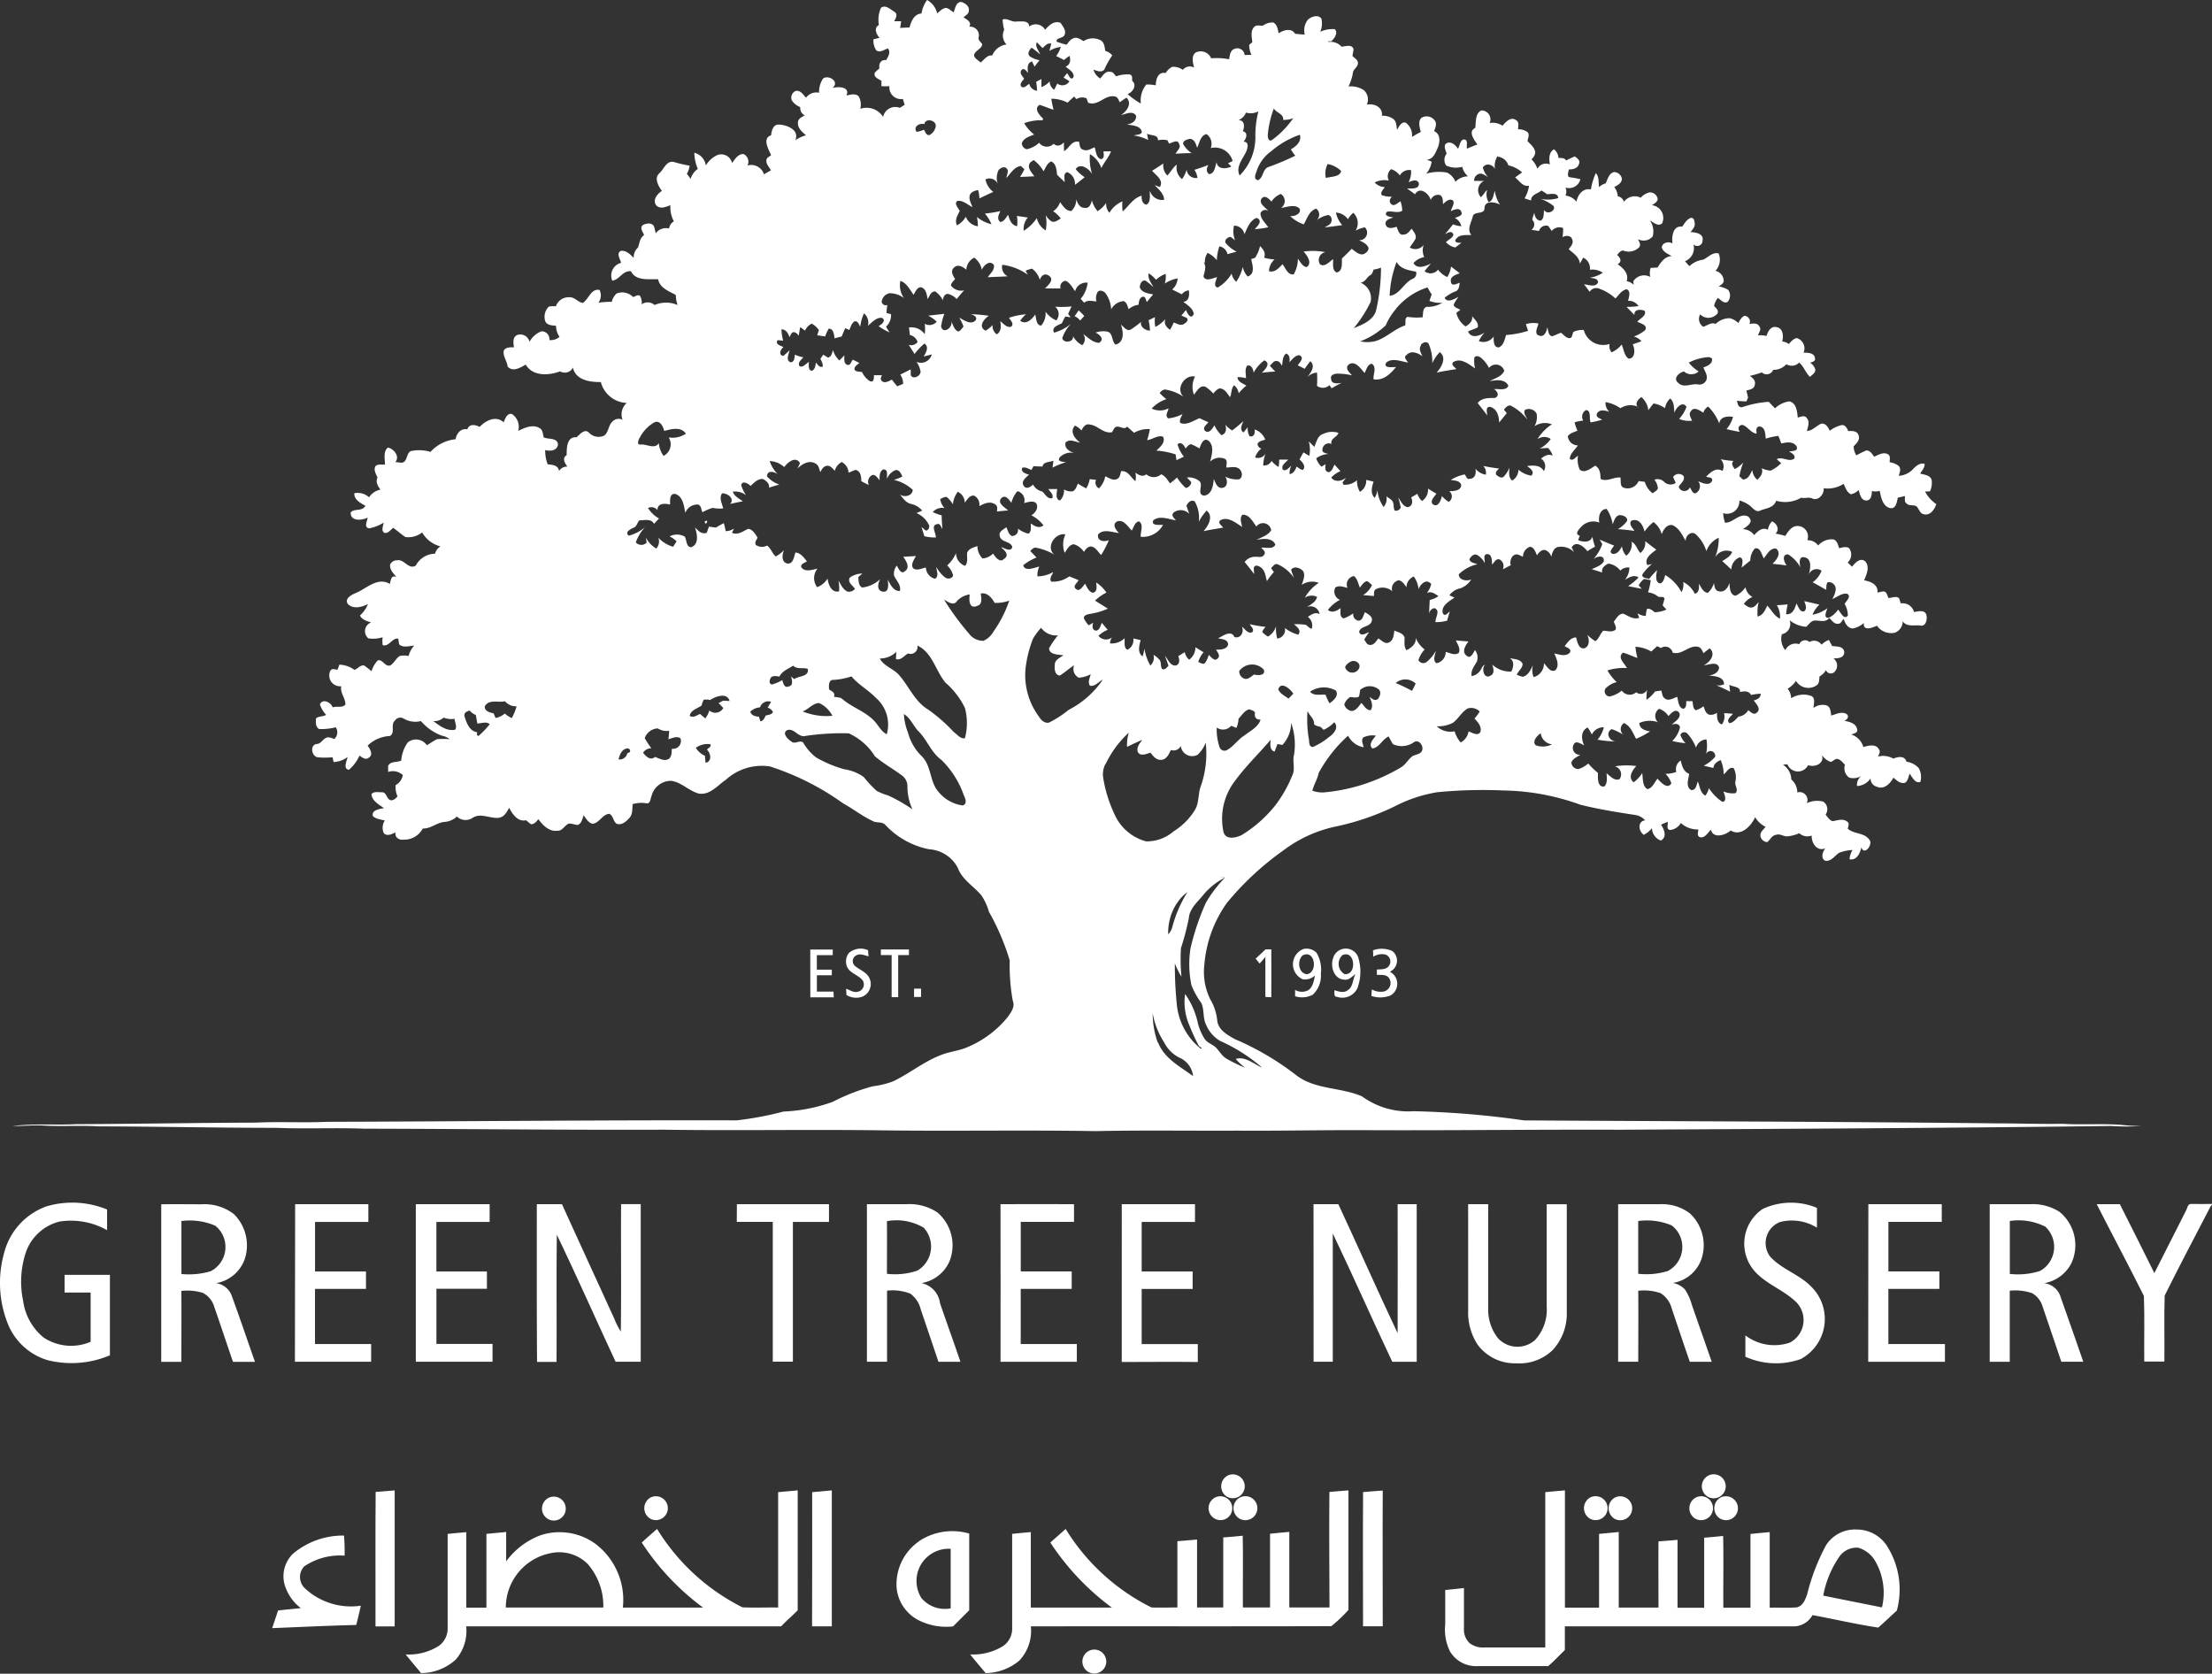 <svg xmlns="http://www.w3.org/2000/svg" width="63.437" height="48" viewBox="0 0 63.437 48"><rect x="0" y="0" width="63.437" height="48" fill="#333333" stroke="none"/><defs><style>.a{fill:#fff;}.b{fill:silver;opacity:0.22;}</style></defs><g transform="translate(-0.225 -0.34)"><g transform="translate(0.225 0.34)"><path class="a" d="M32.875.726A.865.865,0,0,1,33.035.34a.593.593,0,0,1,.289.383c.078-.059.147-.147.252-.156.086.011.147.084.219.128.047-.109.061-.287.211-.3.113.029.247.117.226.252,0,.093-.1.136-.151.193.09.058.248.137.163.266a.25.25,0,0,1,.273.292c-.033.092.057.144.1.209-.017.146-.215.179-.237.319.019.1.127.141.191.207.1-.076.183-.224.331-.2a.515.515,0,0,1,.41-.318.366.366,0,0,1-.066-.417A1.5,1.5,0,0,1,35.2.9c.144-.05.265.087.41.055.126.005.351-.041.353.147a.308.308,0,0,1,.457.092c.112-.13.253-.268.441-.2.067.1.184.238.106.366-.051.082-.238.061-.217.175a1.966,1.966,0,0,0,.287.087c.052-.064.1-.149.18-.177.106-.061.215.023.305.075a.478.478,0,0,1,.46-.038c.133.047.143.2.163.318a.414.414,0,0,1,.2.128,2.436,2.436,0,0,0-.23.411c-.086.091-.212.029-.308,0A.434.434,0,0,0,38,2.591c.077-.086.157-.23.3-.189.077,0,.107.084.158.127a.926.926,0,0,1,.377-.054c.1.014.078.11.08.182.151.125.019.328-.131.381a2.26,2.26,0,0,0,.38.271.728.728,0,0,1,.157-.545,1.2,1.2,0,0,1,.272.023c0-.172.066-.4.285-.351a.424.424,0,0,1,.192-.18.491.491,0,0,1,.3.087.257.257,0,0,1,.323-.066c-.036-.136-.085-.312.033-.423a.321.321,0,0,1,.455.158,1.89,1.89,0,0,1,.515.028c.02-.109.029-.257.157-.3a.211.211,0,0,1,.289.178l.194-.006a.686.686,0,0,1-.064-.286l.089-.075c-.011-.143-.059-.32.053-.436.064-.073.167-.032.252-.039a.449.449,0,0,1,.3-.09c.112.062.128.2.15.309.143-.092.361-.165.473.013.092.011.184.018.277.025A.494.494,0,0,1,43.96.9c.1-.087.289-.149.382-.029a.631.631,0,0,1-.03.38.82.82,0,0,1,.417-.074c.1.109-.017.277-.11.35,0-.006-.135-.007-.065.016a.418.418,0,0,1,.367.137c.114-.012.322-.084.344.088-.008.044-.025.132-.033.175.056.063.156.108.158.2.009.116-.124.169-.142.276a1.387,1.387,0,0,1-.128.4.689.689,0,0,1,.443.109.365.365,0,0,1,.083.413c.207-.043.466.07.431.318a.538.538,0,0,1,.324.09c.1.073.092.207.113.316.051-.09.119-.245.248-.207a.453.453,0,0,1,.18.41,2.257,2.257,0,0,1,.251-.142c-.031-.13-.084-.289.011-.4a.284.284,0,0,1,.4.086c.057.095,0,.2-.028.289.187.083.172.311.105.471-.063.145-.129.337-.315.348l.138.055a.653.653,0,0,1-.156.346,1.329,1.329,0,0,1,.6-.031.5.5,0,0,1,.239.264.507.507,0,0,1,.36-.157.523.523,0,0,1-.166-.274.661.661,0,0,1-.458-.035.277.277,0,0,1,.009-.336c-.014-.091-.09-.2-.027-.285.129-.105.289.027.355.142.055-.094.069-.327.227-.255.056.067.012.17.029.249.1-.042.2-.083.3-.121-.091-.13-.278-.368-.062-.473.027-.166-.007-.408.17-.5a.253.253,0,0,1,.244.358.524.524,0,0,1,.37.078c.09-.106.235-.267.384-.161.1.052.064.174.06.265a.411.411,0,0,1,.281.089c.055.076,0,.168-.009.249.091.1.216.19.222.337a.329.329,0,0,1-.108.186.7.7,0,0,1,.17.272.276.276,0,0,1,.358-.126c-.026-.153-.038-.345.118-.434a.334.334,0,0,1,.127.249c.077,0,.174-.012.219.072q.121-.064.248-.116c.069.044.172.12.121.215-.033.131-.177.158-.291.157-.008.071-.077.235.058.227.091.017.185.029.275.054a.335.335,0,0,1-.428.239.282.282,0,0,1,0,.23.467.467,0,0,1,.314.175c.041-.2.187-.4.415-.35a1.812,1.812,0,0,1,.141-.469c.1.1.071.268.093.4a.451.451,0,0,1,.191-.107c.055-.119.09-.286.237-.324a.235.235,0,0,1,.228.2c-.012.122-.124.18-.22.229a.493.493,0,0,1,.1.267.219.219,0,0,1,.177.159A.382.382,0,0,1,53.5,6.01a.5.5,0,0,1,.248-.151.218.218,0,0,1,.239.2c-.02.083-.1.119-.164.166a.368.368,0,0,1,.288.525c-.116.094-.248-.034-.348-.088a.544.544,0,0,1,.081.457.338.338,0,0,1-.424.078c.035.07.094.162.035.236a.429.429,0,0,1-.418.107c-.1-.051-.155.054-.215.113.092.075.155.183.017.266.159.108.331.272.258.486a.378.378,0,0,1,.2.1c0-.025-.006-.075-.008-.1a.366.366,0,0,1,.484-.123.522.522,0,0,1,.012-.26c.065,0,.13-.007.2-.01.091-.151.21-.321.406-.327-.108-.061-.239-.113-.286-.238,0-.149.195-.195.306-.125-.024-.193.008-.521.279-.481.068-.093.128-.211.244-.25.092-.022.112.094.115.159.012.1-.067.172-.119.247.144.006.383.04.344.242a.152.152,0,0,1-.262.108.4.4,0,0,1-.242.483l.126.144a.717.717,0,0,1,.4-.188c.143-.068.263-.221.44-.178a.478.478,0,0,1-.091.5.3.3,0,0,1,.232.249c.027.1-.074.152-.139.2a.668.668,0,0,1,.275.1A.277.277,0,0,1,55.99,9c-.114.054-.193-.064-.277-.115a.522.522,0,0,0-.108.229c.049.061.138.121.1.212a.333.333,0,0,1-.5.03.271.271,0,0,0,.086.355c.121-.033.224-.137.359-.082a.578.578,0,0,1,.4-.163.5.5,0,0,1,.247.138c.05-.077.092-.174.186-.208a.171.171,0,0,1,.136.239c.1-.023.239-.039.287.074.062.079-.019.169-.042.248a.823.823,0,0,1,.245.019c.036-.127.123-.293.283-.254.194.026.209.26.166.411a.4.4,0,0,1,.189.073c.067-.069.129-.156.233-.169a.307.307,0,0,1,.19.418c.117,0,.32,0,.327.164.024.086-.084.1-.137.125a.331.331,0,0,1,.146.191c.013.1-.09.152-.152.213-.127-.12-.178-.3-.309-.411a.294.294,0,0,1-.367.049.5.5,0,0,1-.379.161.2.2,0,0,1-.325.073,3.036,3.036,0,0,1-.344.1c.083.055.174.138.142.25-.007.126-.149.144-.242.172.018.067.033.134.049.2l-.048.109c-.091,0-.181-.009-.27-.017.018.087.039.212.161.18a2.9,2.9,0,0,1,.75-.15l.179.186a.77.77,0,0,1,.409-.2c.208.046.226.292.244.465.08-.017.192-.077.254.008.1.108.039.254.009.377.16-.009.265-.143.4-.205.132-.033.21.1.256.2a.837.837,0,0,1,.337-.163c.106-.016.158.091.191.172.107-.006.259-.012.295.116.056.129-.057.238-.139.32a.478.478,0,0,0,.079.26,2.7,2.7,0,0,1,.284-.142c.109,0,.167.1.225.181.12-.053.265-.147.4-.069.078.052.043.15.045.227a.55.55,0,0,1,.26.106c.076.082.026.191,0,.282a.611.611,0,0,0,.367-.148c.1-.1.216-.237.374-.195.011.11-.077.191-.126.28.115.033.282.04.327.176a.574.574,0,0,1-.046.333l-.141.007a1,1,0,0,0,.323.36c-.05.149-.171.335-.354.291-.123-.017-.138-.16-.217-.229-.089-.052-.213,0-.287-.085-.07-.046-.033-.141-.046-.209-.066.017-.132.032-.2.046-.028.118-.048.33-.22.3-.213-.05-.263-.31-.3-.495a.452.452,0,0,1-.225.006c0,.109-.02.282-.169.27s-.173-.186-.211-.3a.421.421,0,0,1-.22.122c-.119-.057-.159-.191-.208-.3a.836.836,0,0,1-.575.127c.025.178-.166.386-.345.285-.1-.032-.2.012-.3-.013a.912.912,0,0,1-.717.087c-.071.219-.311.209-.485.295-.113.02-.18-.082-.256-.144a.836.836,0,0,0-.314-.158.355.355,0,0,1-.464.363.861.861,0,0,0,.056.275c.225,0,.376-.249.61-.2a.173.173,0,0,1,.124.156c-.033.111-.139.167-.227.228a.417.417,0,0,1,.328.17c.095-.11.236-.239.393-.152a.427.427,0,0,1,.119-.242c.138.064.223.229.1.351a2.734,2.734,0,0,1,.279.067c.079-.123.168-.271.331-.284a.3.3,0,0,1,.3.407.373.373,0,0,1,.313.152.5.5,0,0,1,.448-.173c.1.046.12.157.151.249.093-.017.2-.058.286,0a.305.305,0,0,1-.041.411l.126.121c.086-.11.24-.279.384-.147.13.157.03.376-.038.538.182.029.414.123.381.351l.154-.033c.112-.014.126.114.163.188.1,0,.225-.07.306.01.012.036.035.109.048.145a.336.336,0,0,1,.379.248c.115-.018.3-.075.354.075.033.121-.007.353-.178.311-.171-.02-.382.047-.5-.119a.355.355,0,0,1-.217.324.5.5,0,0,1-.523-.2c-.129.062-.405.168-.375-.079a.642.642,0,0,1-.316.159c-.147-.006-.224-.151-.261-.274-.053.044-.079.145-.161.139-.114.015-.179-.1-.255-.167-.11.149-.287.06-.439.076-.094.027-.151.114-.219.178a.863.863,0,0,1-.477-.187.3.3,0,0,1-.223.4.506.506,0,0,0,.1.458.322.322,0,0,1,.4-.171.178.178,0,0,1,.291-.063.258.258,0,0,1,.348.077.515.515,0,0,1,.212-.136l.091.174c.129.016.338,0,.348.183-.008.164-.19.172-.312.171a.255.255,0,0,1,.04.379.148.148,0,0,1-.253-.043.481.481,0,0,1-.185.182c-.011.087,0,.2-.083.254a.413.413,0,0,1-.592-.128.751.751,0,0,1-.24.227.416.416,0,0,1,.1.273.659.659,0,0,1,.587-.063c.12.07.057.23.058.34a.424.424,0,0,1,.378-.071c.113.048.11.187.129.29.139-.041.307-.13.446-.039.079.076,0,.162-.071.189.141.027.334.07.365.237.042.11-.1.127-.167.157a.515.515,0,0,1,.346.358c.145-.041.37-.1.45.074.052.062-.007.137-.026.2a.576.576,0,0,1,.436.059c.131-.056.332-.092.378.089a.575.575,0,0,1,.352.183.525.525,0,0,1,.047.393c-.151.062-.232-.139-.309-.233-.035.09-.043.2-.129.26-.138.036-.242-.067-.335-.147-.088.164-.263.351-.468.264a.246.246,0,0,1-.189-.241.487.487,0,0,1-.388.217.328.328,0,0,1,.121-.286.443.443,0,0,1-.345.045.328.328,0,0,1-.121-.371c-.065-.056-.116-.137-.2-.161s-.137.069-.212.082A.534.534,0,0,1,58.7,22c.07.247-.21.351-.4.285a.324.324,0,0,1-.592-.025l-.129.01a.517.517,0,0,1,.24.425.485.485,0,0,1,.172.372.225.225,0,0,1,.272.308.685.685,0,0,1,.471-.045.26.26,0,0,1,.068.371c.057.072.109.16.2.19.134-.02.286-.084.411.006.083.043.044.138.024.208.174.163.47.106.617.314.125.132-.144.478-.225.223-.039.163-.131.384-.34.34a.61.61,0,0,1,.085-.264,1.18,1.18,0,0,0-.387.081c-.124.086-.223.25-.394.228-.141-.076-.074-.257,0-.358-.241.1-.4-.155-.389-.366a.342.342,0,0,1-.357-.068,1.017,1.017,0,0,1-.336.09c-.111.012-.213-.084-.322-.043-.125.012-.173.136-.257.209a.208.208,0,0,1-.2-.195c0-.1.093-.167.149-.242a.737.737,0,0,1-.3-.278c-.11.253-.411.565-.7.381-.149.136-.5.246-.568-.02-.092.083-.166.247-.314.213-.1-.038-.045-.146-.048-.222a.715.715,0,0,1-.5-.184.4.4,0,0,1-.309.2c-.119-.02-.055-.155-.064-.232a1.076,1.076,0,0,0-.195.082c.093.132.18.356-.007.452a.388.388,0,0,1-.253-.355.723.723,0,0,1-.234.191c-.152-.1-.189-.384.037-.416a.463.463,0,0,0-.261-.149c-.537-.084-1.075-.166-1.6-.3a6.749,6.749,0,0,0-2.2-.407,13.633,13.633,0,0,0-1.9.05,4.122,4.122,0,0,0-1.231.411,7.306,7.306,0,0,1-1.708.579,3.788,3.788,0,0,0-1.479.683,8.267,8.267,0,0,0-1.613,1.5,3.533,3.533,0,0,0-.647,1.767,1.776,1.776,0,0,0,.169,1,1.481,1.481,0,0,1,.2.611c.029.263.288.409.5.528A7.985,7.985,0,0,1,43.6,31.16c.545.438,1.3.354,1.911.625a2.247,2.247,0,0,0,1.475.424,26.068,26.068,0,0,1,3.169.263c4.5.028,9.008.034,13.511.085.644,0,1.286.023,1.93.013.558.034,1.117-.01,1.675.029a4.842,4.842,0,0,0,.6.033,6.672,6.672,0,0,1-.885,0c-4.7.061-9.4.082-14.1.108-2.361-.009-4.722.023-7.083.013-1.287-.009-2.572.022-3.859.013-1.359.007-2.717-.016-4.075.014-2.059-.036-4.119.005-6.178-.023s-4.142.013-6.212-.018c-2.861.011-5.721-.024-8.582-.029-.84-.032-1.682.011-2.523-.024-1.7,0-3.394-.039-5.092-.042-.536-.032-1.073.006-1.608-.025-.291-.014-.58.016-.87.017.608-.082,1.223-.023,1.834-.056,1.717-.006,3.434-.039,5.152-.044.677-.033,1.355.008,2.032-.023,3.916-.011,7.833-.052,11.75-.042a9.356,9.356,0,0,0,1.347-.253,4.616,4.616,0,0,0,1.414-.28,5.589,5.589,0,0,1,1.15-.445,2.472,2.472,0,0,0,.585-.144c.469-.228.879-.566,1.369-.753.247-.1.519-.118.763-.228a2.956,2.956,0,0,0,1.133-.843c.1-.138.236-.308.158-.489a5.757,5.757,0,0,1-.087-1.153,6.811,6.811,0,0,0-.595-1.393,1.655,1.655,0,0,0-.216-.471c-.223-.265-.554-.451-.677-.789a1,1,0,0,0-.824-.534,2.332,2.332,0,0,1-1.256-.7c-.094-.1-.247-.046-.358-.108-.3-.14-.561-.348-.85-.507a7.567,7.567,0,0,0-2.1-1.06,1.533,1.533,0,0,0-1.261.379c-.239.161-.455.448-.777.4-.287-.075-.5-.331-.8-.366a.573.573,0,0,0-.56.443c-.031.07-.026.192-.123.205a.875.875,0,0,0-.417.02c-.013.132.007.286-.091.393s-.215.217-.363.172c-.111-.067-.094-.24-.219-.288-.2.021-.282.268-.479.287-.12-.034-.185-.149-.252-.243-.04.1-.057.234-.17.275-.092,0-.178-.053-.268-.033-.115.055-.175.213-.323.2-.235.03-.411-.16-.539-.331-.055.067-.115.149-.212.144-.048-.036-.094-.074-.139-.114-.24.054-.39-.176-.487-.357-.063.122-.141.263-.291.286-.25.033-.516-.15-.754,0a.358.358,0,0,1-.453-.036.569.569,0,0,1-.339.154c-.23.01-.407.2-.64.19a.6.6,0,0,1-.55.32c-.129.019-.264-.068-.229-.211-.1.048-.247.129-.34.021a.378.378,0,0,1,.031-.359c-.116-.034-.256-.038-.344-.13-.042-.175.2-.2.318-.225-.141-.106-.338-.2-.358-.4.072-.087.192-.054.29-.055.153-.014.134.2.266.228.084.009.141-.055.193-.109a.646.646,0,0,1-.055-.324A.417.417,0,0,0,18,22.57a.411.411,0,0,0-.422-.09c0-.044,0-.131,0-.174.063-.142.257-.093.376-.154a1.016,1.016,0,0,1,.19-.523.379.379,0,0,1,.545.083c.1-.058.19-.122.291-.173a2.424,2.424,0,0,1,.364,0,.509.509,0,0,0-.225-.1,1.46,1.46,0,0,1-.6-.419.659.659,0,0,1-.5-.075.184.184,0,0,0-.245.06c-.137.114.018.353-.147.443a.987.987,0,0,0-.637.276c.067.093.172.262.034.345-.091.077-.192-.006-.268-.06a1.094,1.094,0,0,1-.305.409c-.174-.034-.057-.256-.036-.368a.705.705,0,0,1-.4.144l-.032-.136a2.282,2.282,0,0,1-.432,0c-.179-.04-.222-.371-.006-.382.1-.01.145-.112.226-.158.081-.064.18-.013.263.016a.258.258,0,0,0,.043-.336,1.726,1.726,0,0,1-.478.05c-.107-.063-.1-.2-.087-.307.076-.067.2-.043.287-.1a.837.837,0,0,1-.178-.3c.082-.179.318-.058.367.086.117-.045.281.025.366-.083,0-.184-.16-.338-.12-.524a.309.309,0,0,1-.318-.432c.039-.091.137-.049.209-.04l.055-.146a.772.772,0,0,1,.432.15c.1-.034.168-.149.279-.126a2.572,2.572,0,0,1,.21.165.8.8,0,0,1,.179-.311c.149-.04.2.19.361.145.108-.07.159-.2.268-.27a.514.514,0,0,1,.254,0,.77.77,0,0,1,.161-.3c-.138.012-.318.07-.431-.036-.006-.04-.019-.121-.026-.162-.175-.033-.264.246-.446.183a.867.867,0,0,1,0-.224.915.915,0,0,1-.409.032.267.267,0,0,1,.079-.457c-.122-.038-.263-.076-.32-.2a.887.887,0,0,0,.229-.327c-.178.089-.431.159-.584-.01-.091-.16.128-.264.248-.312.3-.131.62-.462.964-.255.028-.1.03-.266.188-.2-.084-.1-.2-.21-.181-.356a.216.216,0,0,1,.21-.122c.2-.036.315.277.526.152a.634.634,0,0,1,.553-.341.343.343,0,0,1,.155-.21.849.849,0,0,1-.525-.4.637.637,0,0,1-.481.132c-.121-.082-.231-.18-.349-.265-.077.057-.141.164-.25.146-.109-.061-.034-.2-.026-.294a1.156,1.156,0,0,1-.416.163c-.159-.024-.051-.213-.041-.307-.165.082-.5.115-.486-.152.113-.12.329-.016.422-.187-.14-.08-.326-.171-.319-.36a.486.486,0,0,1,.423.116.512.512,0,0,1,.326-.22c-.071-.1-.147-.22-.084-.347-.041-.1-.124-.222-.054-.331.073-.064.18-.029.268-.042,0-.158-.055-.372.084-.486.166.033.352.25.215.415l.168.02c.188-.007.131-.264.274-.334a1.134,1.134,0,0,1,.565.023,1.122,1.122,0,0,1,.718-.363c.032-.17.149-.317.339-.285.054-.164.231-.134.353-.069.173-.183.469-.336.687-.132.047-.1.091-.26.232-.241a.439.439,0,0,1,.187.488c.184-.092.424-.2.618-.077.094.054.084.174.115.263.129.064.4,0,.407.212-.032.173-.226.19-.366.151a1.075,1.075,0,0,0,.071.41c.139.013.3.024.327.191a.261.261,0,0,1,.239-.126c-.075-.094-.163-.248-.022-.328,0-.2,0-.539.284-.513.09-.082.24-.262.358-.129a.379.379,0,0,0,.353.108c.209-.033.181-.295.308-.419a.243.243,0,0,1,.3-.062.437.437,0,0,1,.12-.483.8.8,0,0,1-.743-.6c-.306.008-.728-.056-.8-.415a.258.258,0,0,1-.366.109c-.326.122-.787.15-.988-.194-.151.088-.373.223-.52.055-.015-.153-.129-.284-.114-.439.042-.12.19-.114.295-.109-.013-.12-.047-.291.09-.353a.269.269,0,0,1,.357.193.671.671,0,0,1,.338-.3.22.22,0,0,1,.232.25.393.393,0,0,0,.292-.092.543.543,0,0,1-.1-.316c-.108-.015-.246-.012-.306-.121a.407.407,0,0,1,.1-.432.768.768,0,0,1,.2-.007.391.391,0,0,1,.4-.26c.146,0,.235.142.371.163.171-.1.232-.419.482-.373a.351.351,0,0,1-.032.366,2.61,2.61,0,0,1,.383-.025.466.466,0,0,1,.137-.238.432.432,0,0,1,.473.1c.065-.013.14-.083.2-.031a.388.388,0,0,1,.047.242.294.294,0,0,1,.371.019.823.823,0,0,1,.659,0,.894.894,0,0,1-.05-.288c-.2-.11-.46-.2-.508-.451-.261-.009-.643.055-.778-.23-.239-.027-.326.243-.536.27a.374.374,0,0,1,.251-.511c-.021-.106-.141-.257-.016-.34.155-.033.282.1.38.2a.366.366,0,0,1,.123-.3c.043-.126.051-.273.173-.356-.032-.093-.137-.206-.032-.29.094-.047.24-.073.311.027a1.351,1.351,0,0,1,.053.212.372.372,0,0,1,.385-.138.28.28,0,0,1,.139-.205.837.837,0,0,1-.1-.464c-.129.051-.3.127-.411,0-.108-.16.039-.322.166-.41-.1-.139-.227-.357-.079-.5.141-.116.206-.389.439-.324a3.322,3.322,0,0,0,.436.1.614.614,0,0,1-.08.235,1.5,1.5,0,0,1,.107.146.552.552,0,0,1,.208-.289,1.171,1.171,0,0,1-.1-.461.437.437,0,0,1,.329.366.746.746,0,0,1,.331-.3.318.318,0,0,1,.422.23c.081-.112.172-.265.33-.259a.243.243,0,0,1,.112.328.385.385,0,0,1,.473.253c.067-.039.134-.077.2-.115-.049-.09-.141-.175-.131-.285,0-.077.086-.106.135-.15-.073-.166-.262-.481,0-.569.014-.128.055-.311.218-.308.234.01.6.145.478.45a.93.93,0,0,1,.306-.141c-.109-.094-.242-.2-.233-.364,0-.112.113-.162.195-.208a.233.233,0,0,1-.127-.238.5.5,0,0,1-.243-.193.208.208,0,0,1,.113-.27c.137-.027.213.11.295.193A.366.366,0,0,1,29.937,3a.694.694,0,0,1,.115-.408c.162-.118.486.094.27.269.158-.039.512-.045.4.218.112-.023.248-.067.346.018a.479.479,0,0,1,.051.364.559.559,0,0,1,.655.233.354.354,0,0,1,.478-.261l.139-.087c-.013-.042-.038-.127-.05-.169a.332.332,0,0,1-.386-.366,1.726,1.726,0,0,1-.23,0c0-.039,0-.115,0-.154-.084-.052-.239-.106-.188-.235A1.351,1.351,0,0,1,31.67,2.3c-.033-.132.046-.258.191-.236.055-.1.143-.227.047-.336-.1.035-.228.136-.329.057a.485.485,0,0,1-.082-.318l.173-.042c-.088-.1-.175-.279-.018-.368a.86.86,0,0,1,.06-.493c.128-.1.275.047.385.114s.039.19-.006.271c.068,0,.136,0,.2,0-.007.048-.021.144-.029.192.09-.006.18-.01.27-.014.043-.173.131-.385.339-.4m3.391,1.161a2.148,2.148,0,0,0-.231-.181c-.067.07-.143.188-.034.26a.765.765,0,0,0,.262.1c-.048.061-.1.123-.142.186L36.044,2.1c-.149.048-.13.207-.115.33-.05-.054-.124-.171-.195-.067-.055.087.044.164.082.237-.044.064-.14.139-.08.224.085.065.159-.042.228-.081a.263.263,0,0,0,.225.2,1.719,1.719,0,0,0-.027-.257l.152-.079,0,.23a.584.584,0,0,0,.236-.163.28.28,0,0,0,.131.24l.087-.179a.236.236,0,0,0,.349-.062,1.456,1.456,0,0,0-.169-.106l.1-.128c.046.043.1.225.182.12.041-.143-.131-.228-.223-.308.134-.051.149-.184.113-.31-.055.038-.108.078-.159.119l-.225-.115a.753.753,0,0,0,.133-.259.8.8,0,0,0-.327.114c.019-.069.036-.138.054-.208-.11-.031-.179.067-.252.126-.053-.056-.107-.112-.161-.166-.063.121.051.228.09.337m1.381,1.4-.047-.13a.32.32,0,0,0-.293.025l-.06-.076q-.1.087-.189.176a1.045,1.045,0,0,0-.468-.113,3.207,3.207,0,0,0,.064.318c-.136-.045-.267-.1-.4-.142-.176.109,0,.3.1.395l-.013.048a1.352,1.352,0,0,0-.529.083,1.162,1.162,0,0,0,.285.325c-.132.057-.311.1-.353.259a.187.187,0,0,0,.138.163.72.72,0,0,0,.358-.186.273.273,0,0,0,.417.029c.1.095.213.048.294-.041,0,.064,0,.191.006.254.15-.092.217-.314.43-.271.016.08.014.2.11.225.114.057.231-.023.335-.067.042.116.04.3.183.342.11-.02.075-.147.071-.224l.215,0c-.06.176-.2.309-.275.48a.734.734,0,0,0-.328-.4,1.451,1.451,0,0,0,.063.572c-.086-.153-.345-.337-.472-.142a1.1,1.1,0,0,0,.257.231c-.09.076-.183.148-.277.218a.364.364,0,0,0-.22-.363c-.128.031-.072.191-.075.285-.074-.07-.147-.139-.219-.211-.012-.136-.026-.318-.168-.381-.117.049-.159.181-.219.282a1.072,1.072,0,0,0-.283-.322l-.095.066c-.116.138.033.286.114.4-.137.008-.274.014-.411.018a1.709,1.709,0,0,0,.125-.22l-.1-.093c-.19.019-.294.216-.416.342.006-.088.088-.208,0-.279-.07-.06-.172-.006-.223.052a.525.525,0,0,0-.019.416.255.255,0,0,0-.357-.147.577.577,0,0,0,.224.358c-.133.06-.265.122-.4.187a.866.866,0,0,0-.037-.243c-.081.026-.176.041-.224.121-.065.126.022.253.062.371-.138-.064-.267-.2-.428-.177-.115.069.03.209.063.291-.065.126-.153.268-.076.41a.649.649,0,0,0,.251-.247.436.436,0,0,0,.346.274,1.218,1.218,0,0,0-.028-.268,1,1,0,0,0,.418.208,1.153,1.153,0,0,0-.188-.305,3.716,3.716,0,0,0,.441-.071c-.042.1-.111.224,0,.313.114-.012.161-.129.226-.207.036.139.093.3.255.327a.92.92,0,0,0-.005-.294l.314.045a.5.5,0,0,0-.119.38,1.2,1.2,0,0,0,.377-.364.545.545,0,0,0,.254.354,1.1,1.1,0,0,0,0-.438.574.574,0,0,0,.159.174c.1.055.189-.033.274-.077a.8.8,0,0,0-.22-.208.5.5,0,0,0,.2-.263c.079.11.168.257.322.255a.437.437,0,0,0,.14-.334c.04.11.1.248.244.244.132.025.185-.115.206-.217a.757.757,0,0,0,.164.313.842.842,0,0,0,.245-.237.39.39,0,0,0,.093.283.792.792,0,0,1,.373-.328,1.272,1.272,0,0,0,.008.289c.177-.152.3-.385.542-.45,0,.1.013.232.139.256.138-.079.086-.269.1-.4a.361.361,0,0,0,.407.26c-.006-.18-.157-.3-.271-.419l.149.053c.119-.193-.111-.338-.223-.467.109-.067.218-.136.323-.209a.41.41,0,0,0,.114.346c.1-.1.158-.233.274-.314a.412.412,0,0,0,.149.417.916.916,0,0,0,.132-.271.261.261,0,0,0,.309.235.512.512,0,0,0-.087-.23c.134-.042.267-.086.4-.14-.049.088-.074.188.018.262.161-.005.179-.222.217-.343.025.212.277.2.424.125l-.095-.092.132-.067a.526.526,0,0,0-.628-.37.334.334,0,0,0-.122-.4c-.175.038-.2.257-.268.392-.035-.107-.073-.25-.211-.256-.078.02-.191.041-.192.144a.728.728,0,0,0,.246.265c-.154,0-.308.009-.461.017.041-.087.167-.173.1-.279-.036-.15-.2-.027-.289-.013l-.042-.092a.6.6,0,0,0-.276,0c.019-.169-.209-.13-.311-.19.008.046.024.136.031.181a1.362,1.362,0,0,0-.411-.13c.076-.026.182-.012.23-.087-.017-.2-.281-.2-.43-.229.133-.014.269-.09.268-.242-.083-.169-.3-.056-.433-.027.155-.108.329-.321.155-.5-.066.043-.13.086-.193.132-.035-.064-.06-.157-.145-.166-.277-.057-.466.277-.746.185m5.31.161a2.824,2.824,0,0,0-.172.736c-.011.075.017.243.129.159a2.552,2.552,0,0,0,.6-.619.757.757,0,0,1-.29.051c.023-.172-.193-.2-.267-.327m-.8.116a.382.382,0,0,1-.213.218c.183,0,.178.193.122.318.164.035.1.216.022.3.179,0,.114.211.062.313-.1.2-.29.42-.174.655A1.547,1.547,0,0,0,42.45,4.29a2.759,2.759,0,0,1,.086-.755.482.482,0,0,1-.379.027m-9.2.337c-.136-.037-.333.071-.222.224a.892.892,0,0,0,.208-.063c.04.058.064.157.152.157a.347.347,0,0,0,.188-.255c.023-.175-.3-.248-.326-.063m9.961.768a1.13,1.13,0,0,0-.434.585c-.028.085-.1.226.04.256.163-.072.125-.318.3-.378a7.283,7.283,0,0,0,.77-.325,1.184,1.184,0,0,1-.126-.183c.146-.08.318-.232.256-.417a2.51,2.51,0,0,0-.808.462m6.48.149a.509.509,0,0,0-.073.378c-.054-.138-.271-.193-.349-.049a.569.569,0,0,0,.144.267c-.081-.036-.161-.117-.256-.085a.2.2,0,0,0-.14.2c.095,0,.191.006.288,0a.293.293,0,0,0-.092.469,1.156,1.156,0,0,0,.147-.183l.031-.021a.425.425,0,0,0,.042.344c.134-.034.134-.213.181-.321a.884.884,0,0,0,.146.395c-.143-.08-.44-.129-.445.1,0,.2-.3.068-.338.243s-.174.359-.04.526c-.141.007-.325-.022-.423.1-.116.114.069.138.149.119-.063.045-.124.091-.182.14a.482.482,0,0,1-.271-.153c.068-.071.185-.112.214-.212-.045-.136-.158-.059-.243-.017.081-.091.156-.187.232-.282a.829.829,0,0,0,.237.054.335.335,0,0,0-.184-.235c.068-.034.246-.068.184-.174-.038-.141-.217-.065-.3-.023.02-.1.113-.2.067-.3-.1-.081-.217.024-.29.1-.011-.092.007-.223-.1-.265a.226.226,0,0,0-.254.145c-.049-.188-.319-.4-.449-.164L46.8,5.745c.117,0,.364.029.337-.156-.061-.127-.2-.061-.294-.024a.639.639,0,0,0,.071-.345.309.309,0,0,0-.323.152.473.473,0,0,0-.25-.18.263.263,0,0,0-.063.328.623.623,0,0,0-.408.053.423.423,0,0,0,.29.133c-.037.07-.138.143-.085.23a.707.707,0,0,0,.29.043c-.066.065-.093.16-.008.223s.174-.05.254-.088a.789.789,0,0,1,.049.271c-.137.082-.292-.007-.433.027-.122.12.1.155.18.162-.091.04-.231.059-.225.187.028.16.205.124.315.081.043.087.071.259.206.225.107,0,.164-.1.227-.167.059.084.143.173.113.286-.047.089-.112.166-.165.252a.3.3,0,0,0,.4-.075.451.451,0,0,0,.014.35.562.562,0,0,0-.309.171c.11.189.344.092.5.014-.062.072-.124.145-.182.22a.272.272,0,0,0,.387-.045.648.648,0,0,0,.265.212.715.715,0,0,0,.108-.3c.083.064.165.129.25.192-.107.042-.291.09-.252.243.008.146.173.057.252.027-.014.086-.017.186-.1.241a1.074,1.074,0,0,0-.335.194c.084.161.29.024.4-.028a1.067,1.067,0,0,0-.137.217c0,.1.129.105.188.158l-.113.08a.635.635,0,0,0,.264.393c.11-.064.219-.16.184-.3.07.1.2.188.164.326-.087.051-.188.071-.277.119.091.213.33.127.473.029a1.036,1.036,0,0,0-.164.246.354.354,0,0,0,.425-.131c0,.109-.011.328.155.31.136-.065.16-.223.2-.353a2.723,2.723,0,0,0,.632-.12c-.022-.064-.042-.128-.062-.191a.688.688,0,0,1,.359-.019c-.02.106-.135.291.013.343.153.068.23-.121.24-.241.031.089.024.238.136.264.09-.025.169-.076.261-.1.08.062.153.17.27.151.06-.036.05-.122.085-.178a.615.615,0,0,1,.295-.053.577.577,0,0,0,.741.4.284.284,0,0,0,.056.241.739.739,0,0,0,.289-.224c.063.134.071.317.2.405.2,0,.186-.285.118-.411.084-.028.166-.057.249-.088a.413.413,0,0,0-.217-.136,1.009,1.009,0,0,0,.322-.182c.09-.149-.134-.192-.223-.243.077-.091.276-.175.212-.312-.114-.046-.312-.052-.293.121-.075-.079-.152-.157-.228-.234a2.551,2.551,0,0,0,.344-.021.32.32,0,0,0-.3-.151c.023-.106.091-.272-.04-.335-.142.032-.226.166-.321.266a1.333,1.333,0,0,0-.493-.291.221.221,0,0,0-.247.1c-.051-.073-.106-.144-.16-.214.127.006.326.1.4-.055,0-.123-.149-.115-.23-.137a.9.9,0,0,0,.367-.141.519.519,0,0,0-.37-.085.338.338,0,0,0-.192-.349l-.094.171c-.025-.2-.191-.293-.323-.414.064-.08.151-.171.1-.282-.039-.12-.185-.112-.276-.063a1.274,1.274,0,0,0,.016-.26.285.285,0,0,0-.327.084,1.785,1.785,0,0,0-.1-.145.211.211,0,0,0-.264.146l-.217-.036a.185.185,0,0,0,.023-.287,1.45,1.45,0,0,1,.06-.2c.008.1.067.232.187.225.1-.06.076-.206.094-.308.075.152.346.039.272-.112a1.345,1.345,0,0,0-.378-.206,1.021,1.021,0,0,0,.512-.02c-.018-.169-.206-.111-.321-.112a1.663,1.663,0,0,0-.163-.106c-.1.093-.3.114-.295.286l-.188-.06a1.012,1.012,0,0,0,.13-.364c-.175.043-.281-.143-.4-.236.064-.049.132-.094.2-.146a.87.87,0,0,0-.394-.2.359.359,0,0,0-.3-.25m-4.883.211a.589.589,0,0,0-.051.4c.145-.043.4-.022.437-.2a.738.738,0,0,0-.386-.2m-1.6,1.091c-.073-.083-.2-.226-.3-.094-.079.145.122.249.2.351a.145.145,0,0,0-.226.065c0,.16.137.275.223.4a2.224,2.224,0,0,1-.389.054c.085-.089.245-.241.058-.321-.2.068-.272.293-.352.468a.3.3,0,0,0-.3-.246.713.713,0,0,0,.032.423,1.268,1.268,0,0,0-.127-.1c-.079,0-.19.084-.144.173a.935.935,0,0,0,.314.249q-.131.034-.261.073a.289.289,0,0,0-.233-.225,1.363,1.363,0,0,0-.073.4.769.769,0,0,0-.262-.213.4.4,0,0,0-.078.279l-.035-.005c.086.128.02.271-.008.4.054.163.277.048.39.021-.027.088-.121.267.017.3a1.109,1.109,0,0,0,.4-.4.441.441,0,0,0,.132.235,1.234,1.234,0,0,0,.188-.428.567.567,0,0,0,.141.276c.222-.076.138-.329.1-.5l.112-.036a1.031,1.031,0,0,0,.142-.336c.092.09.172.194.116.331A1.233,1.233,0,0,0,43,7.781a.466.466,0,0,0-.161.336c.168.051.284-.094.39-.2.083.111.15.315.318.292a.865.865,0,0,0,.121-.45c.07.088.126.22.249.242.175-.112.017-.337-.085-.446a1.87,1.87,0,0,1,.628.017.227.227,0,0,0-.156.348c.137.092.267-.075.373-.147.011.127-.038.31.1.381.182-.031.15-.26.154-.4q.143-.135.28-.278c.1.069.2.175.327.158.077-.027.165-.1.156-.188-.046-.116-.169-.163-.271-.218a.216.216,0,0,0,.168-.368.879.879,0,0,0-.268.095.406.406,0,0,0-.065-.512.638.638,0,0,0-.154.185.444.444,0,0,0-.345-.191.8.8,0,0,0,.181.36c-.168.024-.336.045-.5.065.067-.048.168-.075.189-.166.027-.07-.014-.195-.105-.187a.835.835,0,0,0-.315.144.214.214,0,0,0-.015-.33c-.2.064-.262.285-.356.451a1.041,1.041,0,0,1-.393-.238c.121.016.333-.062.271-.217-.143-.132-.359-.037-.529-.017a.238.238,0,0,0-.01-.4.6.6,0,0,0-.263.211M34.156,8.073c-.093-.082-.24-.168-.348-.059-.111.091-.035.233.031.326-.045.059-.112.109-.121.188a.367.367,0,0,0,.38.139q-.113.12-.215.249a.505.505,0,0,0-.255-.149c-.1.01-.132.1-.139.186a.685.685,0,0,0-.223-.256c-.123,0-.164.135-.215.222-.025-.124-.039-.287-.179-.338-.124-.02-.171.131-.225.213-.107-.146-.195-.335-.378-.4a.636.636,0,0,0,.1.493.673.673,0,0,0-.411-.137.278.278,0,0,0-.217.2c-.04.09.07.175.153.135-.012.077-.02.153-.024.231L32,9.351a.436.436,0,0,1-.142.356c.028.056.064.11.1.165a1.635,1.635,0,0,1-.315-.18c.083-.041.232-.16.095-.237-.161-.014-.285.13-.4.229a.356.356,0,0,0-.112-.358,1.221,1.221,0,0,0-.108.382c-.037-.063-.072-.179-.167-.15-.085.056-.108.16-.147.246l-.117-.052q-.054.117-.1.237l-.209.054c-.008-.1-.027-.287-.167-.276a1.4,1.4,0,0,0-.1.222l-.227-.034.047-.148a.566.566,0,0,0-.207-.186.419.419,0,0,0-.19.2l-.138-.1c-.016.08-.03.161-.041.242-.039-.033-.067-.085-.12-.092-.09-.029-.112.084-.146.138-.037-.108-.1-.223-.23-.224a1.317,1.317,0,0,0,.048.326l-.157-.016c-.088.12.09.158.166.2-.082.059-.155.223-.008.253a1.883,1.883,0,0,0,.183-.163c-.02.108-.125.3.039.347.108-.023.1-.137.113-.22a1.106,1.106,0,0,0,.242.075c-.057.075-.173.148-.109.255.1.049.185-.075.269-.121,0,.087-.031.219.08.256.1-.039.106-.15.121-.24.051.054.106.165.2.11a.441.441,0,0,0-.072-.212l.082-.124c.044.03.09.058.136.085.1-.022.12-.134.143-.218a.667.667,0,0,0,.184.3c.047-.049.1-.1.142-.148.005.093-.028.233.087.274.09.027.109-.1.159-.147l.183.091c-.052.055-.153.1-.136.19.039.078.147.051.217.075a.625.625,0,0,0,.21.251c.13.067.13-.077.129-.164l.228,0-.035.1c.049.17.217.086.321.026q.073.1.156.193l.168-.071a.493.493,0,0,0-.082-.265c.1-.049.2-.1.3-.149,0,.042,0,.126,0,.167.067.13.278.029.282-.1a.684.684,0,0,0-.117-.283.321.321,0,0,0,.438-.214l-.233.061c.066-.11.163-.272.025-.373a1.747,1.747,0,0,0-.286.3q-.084-.132-.168-.262a.231.231,0,0,0,.255-.081.292.292,0,0,0-.22-.2c-.009-.072-.018-.144-.027-.217a.468.468,0,0,1,.452.193,1.164,1.164,0,0,0,0-.3.27.27,0,0,0,.343-.058.887.887,0,0,0-.247-.174l.467-.052a1.571,1.571,0,0,0-.094.37c.069.23.354.008.291-.166.048.107.078.239.189.3.08,0,.11-.092.164-.137a1.264,1.264,0,0,0-.124-.257c.135.068.323.213.461.086.086-.1-.052-.172-.14-.187a4.618,4.618,0,0,1,.53.047c-.144.088-.318.316-.095.426a.8.8,0,0,0,.2-.161.3.3,0,0,0,.12.267c.136-.082.125-.241.1-.379.092.068.188.2.316.158.091-.087-.023-.178-.064-.255a2.125,2.125,0,0,1,.487-.1.893.893,0,0,0-.167.187c.177.124.335-.043.432-.179.032.106.023.309.171.316a.527.527,0,0,0,.124-.4.712.712,0,0,0,.308.251.271.271,0,0,0-.033-.392,2.682,2.682,0,0,0,.473-.008c-.035.072-.068.144-.1.217l.074.095L37,9.416c-.036.063-.069.128-.1.194-.1.055-.313.113-.222.271a1.34,1.34,0,0,0,.487-.257,1.06,1.06,0,0,0-.254.414c.039.16.342.119.307-.062a.607.607,0,0,0,.265.263.24.24,0,0,0,.024-.323c.142.1.273.25.459.256.168-.1.02-.238-.1-.293a.646.646,0,0,1,.344-.027c.164.049.109.27.228.371.261-.065.226-.374.156-.572.08.06.16.191.276.143a2.5,2.5,0,0,0,.3-.222c-.033.147.127.245.255.252a1.345,1.345,0,0,0-.039-.3l.185-.088a.762.762,0,0,0,.011.281,1.153,1.153,0,0,0,.293-.229c-.068.126.025.241.127.31a1.8,1.8,0,0,0,.107-.21c.092.035.2.106.3.039.052-.034.135-.1.074-.169l-.155-.068.131-.16c.038.1.147.3.225.108-.031-.16-.18-.248-.3-.341.17-.021.176-.2.157-.33a.286.286,0,0,0-.2.113l-.278-.137a.443.443,0,0,0,.156-.319,1,1,0,0,0-.368.148.66.66,0,0,0,.025-.278.8.8,0,0,0-.275.17.965.965,0,0,0-.211-.186c-.036.151.072.273.137.4a1.893,1.893,0,0,0-.217-.182c-.114-.051-.18.1-.175.188.062.152.243.173.383.2q-.093.107-.181.217c-.032-.053-.036-.178-.128-.147s-.1.144-.108.227a.511.511,0,0,0-.285.126c-.036-.083-.048-.194-.145-.231a.442.442,0,0,0-.357.235.859.859,0,0,0-.173-.475c-.055-.051-.149-.089-.211-.029a.354.354,0,0,0-.038.278c-.121-.009-.252-.051-.353.038l-.1-.112a.865.865,0,0,0,.2-.464.329.329,0,0,0-.359.246c-.08-.108-.144-.243-.274-.3a.17.17,0,0,0-.143.22q-.224,0-.447,0c.09-.092.282-.256.112-.366-.117-.087-.226,0-.26.122a.589.589,0,0,0-.224-.324,1.054,1.054,0,0,0-.185.058l.063.115a1.593,1.593,0,0,0-.732-.284.294.294,0,0,0,.156.33c-.191.013-.382.015-.573.028.073-.105.2-.207.179-.349-.118-.162-.294.008-.348.135a.549.549,0,0,0-.218-.349.415.415,0,0,0-.227.347M46.5,7.852a3.041,3.041,0,0,0-.2.972c.286-.032.4-.363.647-.482a.165.165,0,0,0,.109-.211c-.2-.039-.449-.073-.555-.28m-.662.223c-.023.061-.038.129-.1.161-.1.063-.142.2-.275.211A.485.485,0,0,1,45.754,9a3.712,3.712,0,0,1-.484.752c.244-.1.538-.211.635-.485a5.414,5.414,0,0,0,.147-1.252.853.853,0,0,1-.213.056M46.481,9.2a1.789,1.789,0,0,0-.293.471,2.214,2.214,0,0,1-.731.459.945.945,0,0,0,.458-.014c.3-.1.529-.344.831-.444.023-.077-.026-.217.07-.245a1.674,1.674,0,0,0,.43.012c.019-.1-.008-.263.116-.3a.765.765,0,0,0,.447-.116.84.84,0,0,1-.369-.054l.067-.187a1.2,1.2,0,0,1-.119-.2,1.931,1.931,0,0,0-.907.614m.719,1.05c-.078.1,0,.217.04.313-.127-.1-.329-.179-.457-.036-.1.064.011.151.046.215-.2-.032-.454-.145-.626,0-.1.171.183.129.28.129-.159.194-.366.4-.644.35-.018-.145.1-.339-.047-.443-.128.006-.156.172-.212.262-.11-.124-.274-.377-.459-.237-.112.108.027.223.1.306a1.762,1.762,0,0,0-.436-.048c-.074,0-.2.048-.163.147,0,.157.188.137.3.116-.1.05-.192.1-.286.156l-.061-.09a.279.279,0,0,1-.358.02,3.111,3.111,0,0,0,0-.381.453.453,0,0,0-.279.129c.1-.124.247-.313.087-.455a2.645,2.645,0,0,0-.16.218l-.2-.1c.055-.088.2-.213.05-.289-.128,0-.208.118-.287.2.009-.1.011-.2-.093-.249-.112.078-.1.233-.122.352-.036-.056-.068-.128-.144-.136-.093-.02-.144.085-.205.131a1.946,1.946,0,0,0,.157.169c-.129.008-.258.018-.386.035.095-.091.269-.27.071-.355a1.068,1.068,0,0,0-.306.351c-.015-.094-.061-.232-.183-.2-.079.1-.036.243-.037.361a.806.806,0,0,0-.245-.031c.008.137.157.182.256.242a1.5,1.5,0,0,0-.22.221.357.357,0,0,0-.133-.23c-.084.094-.069.23-.113.342-.083-.1-.159-.263-.315-.25a.431.431,0,0,0-.165.147,1.172,1.172,0,0,0-.225-.194c-.161-.064-.247.126-.333.225a.638.638,0,0,1,.033-.519c-.3-.067-.571.353-.332.579a1.261,1.261,0,0,0-.484-.2c-.086-.028-.149.032-.2.093a1.818,1.818,0,0,0,.192.176,1,1,0,0,0-.42.269.535.535,0,0,0,.483-.006c-.013.094-.115.215-.007.288a1.164,1.164,0,0,0,.407-.123c-.029.079-.1.164-.065.252.187.083.381-.07.555-.134.083.04.167.079.252.116-.046.069-.164.137-.109.232.118.123.227-.05.281-.145a.991.991,0,0,0,.2.282c.141-.032.154-.181.115-.3a.781.781,0,0,0,.195.166c.112-.084.22-.173.323-.268-.041.108-.119.235,0,.327.041-.05.084-.1.124-.151a.464.464,0,0,0,.05.254c.125.049.171-.093.146-.191a.488.488,0,0,1,.306.292c-.077.028-.176.036-.22.118a.143.143,0,0,0,.11.139.494.494,0,0,0-.18.255.251.251,0,0,0,.3-.11,1,1,0,0,0-.068.338.233.233,0,0,0,.239-.129.816.816,0,0,0,.2.174.931.931,0,0,0,.019-.211c.086,0,.172,0,.259,0-.072.085-.218.163-.152.292.1.047.17-.063.242-.119a.442.442,0,0,0-.049.243c.114-.02.163-.119.2-.216.058.035.11.092.184.093.092-.109-.024-.224-.1-.3.036-.067.075-.133.112-.2l.167.1a.87.87,0,0,0-.015-.418q.078.08.161.158c.059-.135.092-.321.254-.371a.587.587,0,0,1,.436-.03c-.027.124-.237.152-.2.32a.179.179,0,0,0-.257.153c-.026.1.1.108.168.134a.632.632,0,0,0-.348.123.557.557,0,0,0,.152.24l.12-.072c-.016.091-.035.215.09.23.1-.032.12-.139.162-.218.057.063.113.126.171.188a.74.74,0,0,0-.264.185c.114.146.292.1.424.007l-.1.131.025.066a.512.512,0,0,0,.389-.129.628.628,0,0,0,.084.334.368.368,0,0,0,.181-.343l.211.05c-.049.152-.1.34.033.466a.577.577,0,0,0,.076-.225,1.009,1.009,0,0,0,.179.486.36.36,0,0,0,.08-.306c.058.049.139.081.18.15s.014.18.058.259a.147.147,0,0,0,.173-.088,2.161,2.161,0,0,0-.073-.29c.076.1.13.26.272.279.139-.017.154-.173.1-.277l.18-.106a.4.4,0,0,0,.135.206.392.392,0,0,0,.168-.353c.079.048.16.1.241.142-.051.086-.2.209-.1.309.156.1.23-.125.259-.239a.78.78,0,0,0,.194.167.183.183,0,0,0,.013-.306c.128,0,.353-.01.344-.189-.051-.119-.193-.116-.3-.132a1.212,1.212,0,0,1,.4-.16c.043.042.058.154.142.126.156,0,.2-.163.165-.291a.494.494,0,0,0,.3.173.287.287,0,0,0-.072-.252c.148.034.3.055.45.075-.042.051-.12.1-.078.181.055.045.129.1.2.065a.721.721,0,0,0,.173-.269c0,.126-.029.274.081.367a.346.346,0,0,0,.18-.312.718.718,0,0,0,.373.172c.106-.113-.038-.215-.126-.274.172-.025.388-.035.483.144a.262.262,0,0,0-.082-.359c.1-.075.212-.147.336-.083a.53.53,0,0,0-.132-.219q-.123,0-.243.014a.8.8,0,0,0,.318-.275.332.332,0,0,0-.381.007,1.336,1.336,0,0,1,.415-.426.535.535,0,0,0-.5.055.525.525,0,0,0,.061-.364.255.255,0,0,0-.331-.108c-.062.095.034.19.065.278a1.416,1.416,0,0,0-.478-.4c-.088-.017-.144.062-.194.118l.083.1c-.073.09-.147.18-.219.27,0-.183-.066-.412-.271-.452-.13.007-.069.165-.073.245-.086-.121-.18-.236-.272-.352.121-.156.316-.144.492-.147.143-.049.08-.2-.026-.252.132-.018.355.056.415-.1-.1-.2-.355-.163-.534-.13.146-.085.349-.129.416-.3a.251.251,0,0,0-.437-.079.912.912,0,0,0-.242-.3c-.05-.036-.145-.067-.179.006a.819.819,0,0,0,.023.31c-.176-.121-.414-.32-.629-.182-.075.078.049.143.09.2-.189.029-.378.058-.566.1.137-.151.3-.423.092-.587a1.046,1.046,0,0,0-.216.32,1.3,1.3,0,0,0-.1-.549c-.05-.1-.175-.047-.228.018m7.683.512a1.147,1.147,0,0,0,.283.253.312.312,0,0,1-.42,0c-.133.027-.326.2-.169.323.152.161.372.025.557.046a.214.214,0,0,0,.253-.121c.05-.129-.041-.249-.085-.364.117-.038.281-.11.245-.262l-.083-.034a1.435,1.435,0,0,0-.581.159m-1.461,1.264a.532.532,0,0,0-.5.044,1.026,1.026,0,0,0-.425-.176.338.338,0,0,0,.106.276c-.121-.034-.281-.083-.355.056-.034.109.082.131.153.172a2.783,2.783,0,0,1-.334.078c-.046-.109.027-.358-.137-.351a.218.218,0,0,0-.073.3,1.242,1.242,0,0,0-.248.048,1.218,1.218,0,0,0,.083.241c-.1.045-.213.066-.278.158a.292.292,0,0,0,.29.264c-.081.124-.23.234-.231.389.09.068.163-.053.234-.092a.681.681,0,0,0,.051.4c.15.112.315-.039.443-.116.141.082.149.234.153.38.187.094.375-.061.57-.04.019.1-.024.241.088.291a.343.343,0,0,0,.433-.19l.178.023a.629.629,0,0,0,.224.329c.05-.045.13-.072.152-.144a.5.5,0,0,0-.1-.248.27.27,0,0,1,.292.078.27.27,0,0,0,.318.017c-.025-.058-.049-.115-.075-.172a.193.193,0,0,1,.3-.027c.053.123-.088.211-.139.307a.169.169,0,0,0,.319.019c.049.056.07.19.171.166a.225.225,0,0,0,.065-.345c.118.053.329.152.405-.014.016-.105-.11-.086-.173-.114.12-.124.286-.278.469-.165a.288.288,0,0,0-.054-.335,2.818,2.818,0,0,0,.368.048c-.079.082-.013.16.039.234a.928.928,0,0,0,.245-.19A1.905,1.905,0,0,0,56.33,14l.1.091c.151.006.212-.157.27-.269a.427.427,0,0,0,.143.279c.092-.085.18-.2.125-.331a.87.87,0,0,0,.255.068.994.994,0,0,0,.305-.215l-.128-.113c.168-.09.355.1.507-.021.035-.1-.078-.154-.149-.2.088-.021.266,0,.215-.143-.094-.156-.293-.123-.442-.087a2.164,2.164,0,0,0-.084-.217,1.834,1.834,0,0,0-.361.078c-.014-.131-.01-.337-.186-.35-.109.021-.079.127-.077.208-.161-.019-.249-.2-.4-.251-.126,0-.145.115-.079.2-.129-.023-.256-.05-.382-.081a.9.9,0,0,0,.186-.35c-.156-.026-.371-.01-.395.189A1.411,1.411,0,0,0,55.436,12a.287.287,0,0,0-.138.177c-.1-.061-.268-.185-.356-.05-.078.091-.006.188.031.278a.73.73,0,0,1-.372-.051,1.013,1.013,0,0,0,.212-.343c-.107-.189-.312.032-.345.17-.018-.142,0-.311-.124-.413a.5.5,0,0,0-.148.278.772.772,0,0,0-.328-.135c-.052.063-.1.127-.149.194a.586.586,0,0,0-.2-.377c-.1.068-.2.188-.094.3M24.8,12.88c-.035.056-.114.23.024.208.171-.015.4.146.518-.039a.708.708,0,0,0,.135.366.374.374,0,0,0,.148-.53.681.681,0,0,0,.492-.108c-.141-.209-.42-.132-.621-.078-.031-.13-.122-.321-.288-.244a1.076,1.076,0,0,0-.407.424m12.666-.186a.519.519,0,0,0-.191-.147c-.164.176,0,.376.147.489-.131-.02-.312-.123-.418,0-.04.17.128.262.265.3a.449.449,0,0,0-.43.12c-.094.128.1.13.181.139a2.344,2.344,0,0,0-.388.157c.008-.065.017-.13.025-.2-.106.051-.289.022-.313.168-.087,0-.173-.006-.26-.008l-.057.106c-.087-.027-.176-.1-.269-.056-.04.127.114.166.2.193-.088.075-.247.2-.149.323.068.108.2.027.263-.04a.39.39,0,0,0,.267.2c.083.076.153.23.287.188.039-.106-.066-.182-.116-.26h.257a1.027,1.027,0,0,0-.019.215c.009.055.07.16.127.08a.394.394,0,0,0,.085-.284.373.373,0,0,0,.251.054c.088-.038.108-.143.149-.22a1.829,1.829,0,0,0,.238.136.77.77,0,0,0,.1-.264l.18.019a.192.192,0,0,0,.085.246A.674.674,0,0,0,38.144,14c.106.045.224.137.342.075.085-.039.088-.144.114-.222.2-.021.273.18.409.286a.581.581,0,0,0,0-.245c.093.069.207.135.313.049a.32.32,0,0,0,.424,0c.122.046.182.161.255.26a2.064,2.064,0,0,0,.2-.168,1.511,1.511,0,0,0,.253.3.192.192,0,0,0,.157-.167l-.125-.134a.48.48,0,0,1,.346.095c.149.107-.081.375.135.425.234-.013.275-.3.29-.478.048.108.1.281.25.255s.153-.213.078-.322a.722.722,0,0,0,.4.077c.115-.058.089-.231,0-.3-.105-.084-.246-.036-.367-.039-.008-.08.043-.184-.034-.243a.381.381,0,0,0-.432.076c.047-.188.123-.438-.036-.592-.149-.123-.231.1-.27.213a1.773,1.773,0,0,0-.24-.122c-.074.009-.114.075-.159.125-.035-.086-.13-.215-.23-.121a.973.973,0,0,0,.182.354c-.071.034-.142.067-.213.1-.006-.041-.018-.124-.025-.165a2.221,2.221,0,0,0-.55-.109c.1-.1.274-.232.189-.4-.149-.05-.3.081-.454.1a3.055,3.055,0,0,0,.079-.316.8.8,0,0,0-.454.105c-.068-.057-.131-.117-.2-.177-.079.093-.18,0-.276,0s-.114.1-.157.161c-.25.048-.41-.2-.646-.222-.12-.028-.191.087-.235.179M28.92,13.721a.647.647,0,0,0-.4-.158.974.974,0,0,0,.234.38c-.1-.078-.312-.13-.309.062a.821.821,0,0,0,.35.231c-.1.029-.2.058-.294.091.021-.118-.082-.2-.174-.25-.152-.011-.256.11-.356.2-.062-.067-.238-.171-.267-.02a1.094,1.094,0,0,0,.137.283.525.525,0,0,0-.379-.1c.045.136.184.2.289.277-.122.024-.245.047-.365.077.142-.157-.079-.313-.231-.305-.092.133,0,.293.032.432a1.115,1.115,0,0,1-.305-.015,1.41,1.41,0,0,0-.288.124c-.042-.075-.035-.213-.145-.221a.378.378,0,0,0-.35.237c-.036-.2-.068-.485-.3-.543-.163,0-.13.2-.137.307-.145-.034-.363-.048-.36.161a.216.216,0,0,0-.271-.061.884.884,0,0,0,.315.3l-.141.153c-.087-.158-.274-.1-.419-.1-.069.062-.072.183-.172.212-.085.042-.258.12-.138.228a1.142,1.142,0,0,0,.472-.246,1.27,1.27,0,0,0-.267.438.213.213,0,0,0,.309.01,1.265,1.265,0,0,0-.02-.15.76.76,0,0,0,.3.317.308.308,0,0,0,.057-.312.937.937,0,0,0,.424.261l.1-.155a.731.731,0,0,0-.2-.142.448.448,0,0,1,.437.008c.055.1.038.313.191.3.227-.1.157-.386.1-.567.088.094.194.211.337.153q.031-.088.063-.175l.2.028q.109-.068.225-.127a1.524,1.524,0,0,1,.053.229.445.445,0,0,0,.242-.075l-.06.121c.167.08.321-.048.467-.113.133.023.2.149.268.255-.031.064-.094.133-.05.208a.309.309,0,0,0,.322.017c.112.081.144.225.248.313a1,1,0,0,0,.238-.18c-.057.128-.084.345.1.383.164.016.187-.2.227-.317.153.012.239.146.328.253-.056.047-.212.079-.151.183.113.134.311.056.455.027a.43.43,0,0,0-.01.531.6.6,0,0,0,.3-.246c.019.167.115.421.329.366a1.081,1.081,0,0,0-.018-.311c.07.116.127.26.26.318a.213.213,0,0,0,.214-.08c-.065-.094-.22-.188-.15-.319a.613.613,0,0,1,.361-.117l-.116.1c.011.1,0,.246.113.3a.9.9,0,0,0,.513-.239c-.062.123-.108.326.079.357s.155-.226.14-.343c.078.136.161.334.348.324.045-.172-.107-.3-.166-.44a.356.356,0,0,1,.079-.288c.043.076.118.262.229.163.163-.107.038-.3-.045-.415l.364-.023c-.05.1-.15.224-.087.342.1.1.254.009.373-.011a.34.34,0,0,0,.261.321c.123-.067.041-.228.038-.336a.967.967,0,0,0,.241.291c.071.062.216.053.24-.053a.661.661,0,0,0-.169-.285.987.987,0,0,0,.252-.352.386.386,0,0,0,.261.365c.091-.1.047-.244.058-.368.039-.127.184-.158.295-.2a.5.5,0,0,0,.146.355.449.449,0,0,0,.3-.138c.069.082.135.213.263.192.051-.039.131-.077.129-.153-.005-.1-.1-.156-.157-.224.1.024.272.15.319,0-.035-.177-.325-.131-.359-.316-.04-.127.107-.194.19-.254.042.087.058.2.155.25a.172.172,0,0,0,.176-.212.739.739,0,0,0,.3.144c.1-.058.061-.2.071-.293.1.08.241.155.361.055a1.03,1.03,0,0,0-.347-.288c.119-.07.225-.226.129-.357-.105-.071-.228-.016-.338.006a.266.266,0,0,0-.191-.34.8.8,0,0,0-.173.335c-.059-.086-.169-.246-.284-.139-.139.149.1.265.19.357-.107.008-.213.015-.319.031.006-.075.027-.168-.056-.208-.143-.1-.316-.023-.451.053a.288.288,0,0,0-.146-.3c-.129-.023-.2.113-.271.2a.347.347,0,0,0-.2-.312.72.72,0,0,0-.141.359.845.845,0,0,0-.143-.18c-.063-.073-.153.006-.22.026a.472.472,0,0,0,.124.263.355.355,0,0,0-.337.113,1.16,1.16,0,0,0,.255.095c0,.131.013.262.02.394-.038-.055-.062-.175-.152-.142-.191.035-.026.263-.035.383a1.284,1.284,0,0,1-.33-.037q-.041-.133-.083-.264l.085.068c.074.1.168-.052.13-.126a.7.7,0,0,0-.357-.341l.163-.071a.577.577,0,0,0-.324-.193c-.144-.033-.226-.163-.315-.268.129.091.362.039.368-.135a1.164,1.164,0,0,0-.538-.284c.082-.028.161-.06.24-.095-.033-.084-.079-.191-.187-.189a.442.442,0,0,0-.254.252c-.008-.1.045-.282-.112-.268-.108.062-.1.2-.1.307-.062-.068-.15-.212-.249-.121a.212.212,0,0,0-.057.263c-.073-.038-.147-.072-.218-.114,0-.126-.018-.3-.172-.323l-.194.081a.361.361,0,0,0-.195-.306.4.4,0,0,0-.2.25c-.063-.062-.12-.152-.22-.143s-.156.1-.193.183c-.035-.086-.045-.2-.137-.244-.179-.116-.389.012-.521.14.025-.05.048-.1.074-.152-.113-.214-.355-.031-.446.106m11.54,1.136a1.346,1.346,0,0,0,.074.214.339.339,0,0,0-.452-.043c-.087.085.012.157.064.225-.206-.032-.463-.149-.648,0-.073.165.188.126.279.131a.657.657,0,0,1-.64.34c-.014-.142.093-.335-.041-.438-.126,0-.159.171-.216.26-.112-.112-.238-.335-.424-.259-.151.086-.027.247.058.33-.191-.019-.456-.132-.6.045-.032.189.175.216.309.16a2.891,2.891,0,0,1-.221.426c-.093-.088-.158-.237-.3-.246-.093.009-.146.084-.193.156a.531.531,0,0,0-.29-.219c-.136.01-.191.151-.263.245a.685.685,0,0,1,.021-.529c-.3-.053-.578.38-.311.586a1.562,1.562,0,0,0-.518-.2c-.079-.023-.131.045-.179.091.059.063.12.124.18.187a1.445,1.445,0,0,0-.38.221c.043.194.326.068.459.038a.6.6,0,0,0-.053.281.893.893,0,0,0,.451-.123c-.024.087-.127.188-.052.275a.8.8,0,0,0,.516-.151c.088.035.176.073.265.108-.033.074-.178.173-.08.248.109.109.2-.079.268-.145.054.1.1.222.215.259.146-.016.114-.194.1-.295a.98.98,0,0,1,.295.29,1.329,1.329,0,0,0-.326.23c.122.078.246.154.369.231a2.089,2.089,0,0,1-.55.156c-.061.013-.17.055-.131.138a.762.762,0,0,0,.131.184l.13-.075c-.03.081-.039.217.079.227.109-.008.125-.144.167-.223.055.068.112.134.168.2a.82.82,0,0,0-.265.172.279.279,0,0,0,.388.047.338.338,0,0,0-.057.169.516.516,0,0,0,.417-.146c.015.105-.032.279.085.329a.309.309,0,0,0,.167-.323l.21.047c-.04.156-.1.361.058.468a1.712,1.712,0,0,0,.05-.224,1.427,1.427,0,0,0,.171.486.306.306,0,0,0,.089-.309.706.706,0,0,1,.178.149c.051.077.019.179.068.257.083.041.136-.044.185-.093-.033-.095-.067-.189-.1-.284.087.1.15.3.316.277.118-.045.1-.172.064-.268l.186-.114a.368.368,0,0,0,.128.216.438.438,0,0,0,.178-.356l.235.144a.726.726,0,0,0-.154.278c.062.021.146.092.2.02a.656.656,0,0,0,.1-.223c.07.055.164.206.26.1.083-.075-.006-.179-.051-.25.122,0,.287,0,.345-.13.021-.164-.174-.173-.286-.194.137-.068.374-.252.47-.039.179.06.285-.151.215-.3.084.068.171.216.294.164.075-.082-.035-.161-.07-.231a4.122,4.122,0,0,0,.458.077.339.339,0,0,0-.1.147.713.713,0,0,0,.165.13.5.5,0,0,0,.232-.3,1.063,1.063,0,0,0,.033.358.254.254,0,0,0,.22-.305.991.991,0,0,0,.386.193c.091-.131-.032-.218-.126-.3a1.817,1.817,0,0,1,.328.016c.069.024.105.106.182.114a.307.307,0,0,0-.112-.341c.1-.065.212-.148.336-.078a.259.259,0,0,0-.367-.2c.115-.077.263-.146.295-.295a.353.353,0,0,0-.351.025,1.232,1.232,0,0,1,.4-.426.52.52,0,0,0-.489.059c.039-.127.119-.284.032-.407-.085-.086-.252-.145-.337-.028a2.339,2.339,0,0,0,.084.234,1.1,1.1,0,0,0-.475-.394c-.084-.028-.129.07-.184.112l.083.112a1.9,1.9,0,0,0-.2.261c-.04-.133-.048-.293-.166-.386-.064-.05-.187-.107-.212.015,0,.042.01.127.013.17q-.134-.176-.274-.348a.38.38,0,0,1,.291-.149c.084-.008.2.036.259-.046.077-.082-.02-.161-.077-.214.125-.018.35.063.407-.094-.095-.2-.359-.166-.538-.131.145-.079.329-.126.418-.277a.236.236,0,0,0-.424-.106c-.1-.132-.2-.35-.4-.338-.091.1-.027.236-.01.35-.181-.118-.412-.316-.633-.186-.067.082.051.145.091.206-.188.032-.375.061-.562.1.137-.151.292-.428.087-.588a1.375,1.375,0,0,0-.224.321.949.949,0,0,0-.115-.581c-.1-.077-.228.046-.243.149m11.838.452a.47.47,0,0,0-.506.117c-.063.069-.217.219-.048.26-.016.043-.031.087-.046.131.146.055.345.077.41-.1a1.657,1.657,0,0,0,.073.286,2.109,2.109,0,0,0-.219.129c-.1-.132-.326-.319-.451-.111l.067.136a.513.513,0,0,0-.467-.144c-.123.035-.156.169-.186.277a.275.275,0,0,0-.18-.193c-.105-.014-.176.078-.23.153-.043-.1-.079-.231-.2-.245a.3.3,0,0,0-.2.286l-.131-.058c-.166-.057-.267.164-.218.3-.077.04-.155.079-.231.121a.214.214,0,0,0-.091-.285c-.1-.036-.156.087-.216.147-.006-.1.005-.306-.142-.3-.128.009-.058.172-.068.254a.594.594,0,0,0-.212-.227c-.1-.054-.189.043-.228.124.029.1.151.106.233.139a1.107,1.107,0,0,0-.537.288c0,.172.226.205.357.149a.62.62,0,0,1-.308.253.513.513,0,0,0-.318.2l.146.068c-.149.1-.392.234-.335.447.06.114.141-.011.2-.05q-.039.132-.078.264a1.159,1.159,0,0,1-.332.04c-.009-.131.154-.342-.037-.4a.183.183,0,0,0-.144.165c0-.135.009-.27.016-.4a.659.659,0,0,0,.25-.109c-.1-.069-.213-.152-.336-.088a.588.588,0,0,0,.127-.262c-.144-.161-.3,0-.363.149a.713.713,0,0,0-.136-.363.341.341,0,0,0-.21.308c-.058-.08-.114-.175-.218-.2a.246.246,0,0,0-.189.316.418.418,0,0,0-.461-.063c-.082.035-.056.135-.065.2-.1-.01-.208-.019-.311-.026a.686.686,0,0,0,.256-.285.6.6,0,0,0-.139-.117c-.1.017-.15.115-.209.186-.049-.113-.067-.252-.169-.331a.243.243,0,0,0-.186.339c-.112-.027-.244-.082-.35-.009a.257.257,0,0,0,.134.353,1.037,1.037,0,0,0-.345.287c.115.106.257.023.363-.049,0,.1-.036.265.094.292a1.217,1.217,0,0,0,.271-.144.178.178,0,0,0,.135.209c.134.014.149-.155.2-.242.088.06.231.121.195.254-.048.178-.32.133-.364.309.048.15.192.04.287.01a2.542,2.542,0,0,0-.141.215c.045.046.065.137.141.146.125.035.2-.1.265-.18.09.049.181.168.3.117.132-.058.143-.219.158-.344.106.049.255.073.293.2.006.123-.027.259.056.365.139-.07.285-.182.264-.356a.8.8,0,0,0,.258.335.713.713,0,0,0-.179.306.16.16,0,0,0,.239.049,1.179,1.179,0,0,0,.261-.318c-.02.11-.1.278.016.355a.322.322,0,0,0,.265-.323c.12.025.261.112.376.027.056-.125-.038-.248-.084-.358.12.014.241.021.362.031-.092.114-.208.312-.041.417.109.089.183-.1.227-.171a.349.349,0,0,1,.057.324c-.07.134-.186.26-.151.423a.363.363,0,0,0,.226-.134c.057-.058.071-.172.159-.191-.117.1-.031.43.153.312.132-.057.082-.213.053-.317a.752.752,0,0,0,.546.2c.059-.128.1-.3-.047-.383.128.027.308.023.37.164,0,.124-.129.2-.166.311.053.022.108.041.165.058.164-.033.226-.2.3-.33a.5.5,0,0,0,.018.339.4.4,0,0,0,.295-.4c.084.088.179.277.324.205.135-.133.036-.34-.027-.483.141.027.321.1.442-.02.073-.11-.082-.146-.144-.189.083-.11.172-.246.326-.252.036.119.065.326.23.315.171-.057.151-.258.093-.391a1.156,1.156,0,0,0,.232.185c.106-.075.134-.211.225-.3.117,0,.245.055.35-.028.041-.079-.03-.159-.046-.235.076-.09.138-.235.278-.224.141.065.285.174.45.117l-.051-.132a.436.436,0,0,0,.239.077.921.921,0,0,1,.034-.2c.089-.026.158.049.225.095a.886.886,0,0,0,.333-.077l-.109-.12c.019-.064.039-.129.055-.195-.036-.088-.145-.015-.2-.068a.508.508,0,0,0-.274-.109,1.951,1.951,0,0,0,.078-.35l-.187-.038a.545.545,0,0,0-.159.185l.088.1-.392-.077a1.608,1.608,0,0,0,.3-.249c-.133-.092-.272,0-.391.068a.577.577,0,0,0,.13-.352.317.317,0,0,0-.263.087.509.509,0,0,0-.339-.2c-.1.041-.213.134-.178.256-.1-.035-.2-.066-.3-.095.121-.063.272-.1.345-.226.024-.2-.207-.143-.3-.063a1.285,1.285,0,0,0,.257-.432l-.075-.128c.135.06.273.115.411.17-.032.072-.164.17-.051.235.143.028.221-.107.28-.212a.444.444,0,0,0,.123.268.421.421,0,0,0,.152-.4c.129.062.156.224.251.322a.368.368,0,0,0,.139-.34q.155.126.319.245c-.134.105-.356.242-.259.442l.133-.03a1.42,1.42,0,0,0-.275.3c-.017.113.123.094.194.132.067-.1.154-.173.228-.263-.019.121-.077.383.106.386.087-.049.1-.153.129-.238a1.251,1.251,0,0,1,.466.491.451.451,0,0,0,.049-.292.72.72,0,0,1,.331.334c.128-.014.129-.187.119-.286.066.1.124.256.258.261a.6.6,0,0,0,.173-.277c.018.088.024.217.138.232.159.047.268-.1.306-.237.013.131.007.338.175.366a.665.665,0,0,0,.286-.243.4.4,0,0,0,.2.28.537.537,0,0,0-.248.2c.062.033.117.1.195.1.107.014.167-.09.232-.155a1.312,1.312,0,0,0-.032.414c.154-.031.218-.184.277-.312.124.123.2.3.366.374a.648.648,0,0,0-.091-.388c.1,0,.207-.013.311-.021a2.136,2.136,0,0,0-.045.281c.179.023.26-.165.293-.308.062.08.1.277.238.216.075-.085.021-.193-.01-.283.145.033.29.067.436.1a.767.767,0,0,0-.2.291,1.059,1.059,0,0,0,.426-.187c-.026.087-.129.3.047.271a.679.679,0,0,0,.262-.233c.07.077.173.317.28.167a.69.69,0,0,0-.093-.328c.042-.085.2-.211.076-.29-.156-.035-.291.1-.431.147a.653.653,0,0,0,.1-.281.2.2,0,0,0-.227-.2c-.057.057-.035.146-.05.219-.127-.075-.255-.148-.386-.216a.739.739,0,0,0,.256-.332.242.242,0,0,0-.367.109c.045-.157.1-.442-.114-.492-.182-.048-.154.181-.124.288a1.032,1.032,0,0,0-.355-.375c-.195,0-.115.225-.041.319-.135-.019-.27-.034-.405-.048.112-.109.269-.3.1-.437-.172-.018-.259.167-.349.282-.063-.1-.1-.336-.261-.282a.531.531,0,0,0-.128.345c-.083.066-.165.132-.245.2,0-.095.079-.254-.057-.294a.38.38,0,0,0-.242.35c-.086-.083-.173-.163-.261-.242.109-.07.237-.132.286-.263a.372.372,0,0,0-.493.166,1.493,1.493,0,0,0,.107-.572.663.663,0,0,0-.355.383,1.084,1.084,0,0,0-.316-.493c-.136-.088-.283.061-.278.2-.1-.169-.189-.378-.386-.454-.161-.02-.252.134-.3.261a.646.646,0,0,0-.237-.348,1.4,1.4,0,0,0-.258.275c-.032-.173-.162-.4-.373-.313-.092.1.038.209.085.293-.158-.024-.316-.04-.475-.05a.87.87,0,0,0,.254-.22c.056-.095-.073-.171-.152-.178-.157-.034-.209.146-.25.26a1.079,1.079,0,0,0-.174-.444c-.2.013-.242.236-.21.395M33.89,17.581c-.095.145-.263.016-.37-.045a7.83,7.83,0,0,0,.73.993.5.5,0,0,0,.4.189.6.6,0,0,0,.286-.262,3.43,3.43,0,0,0,.455-.89,1.139,1.139,0,0,1-.418.065c-.083-.143-.21-.309-.4-.269.01.107.05.237-.038.324-.065.036-.154.078-.225.031-.084-.088-.06-.22-.055-.33a.639.639,0,0,0-.368.194m2.186,1.074a3.325,3.325,0,0,0-.193.7,1.992,1.992,0,0,0,.357,1.53c.063.1.16.206.29.18a3.055,3.055,0,0,0,.57-.368,2.641,2.641,0,0,0,.977-.864c-.12.057-.228.207-.37.172-.068-.1,0-.226.023-.33a.785.785,0,0,1-.345.1.283.283,0,0,1-.131-.356c-.142.09-.264.206-.407.294-.151-.006-.16-.2-.147-.308,0-.141.144-.2.247-.269-.141-.029-.4-.011-.412-.2a2.336,2.336,0,0,1,.256-.374.532.532,0,0,1-.483-.217,1.8,1.8,0,0,0-.231.308m-3.588.429c-.108.062-.206.205-.345.16l.011-.208a.662.662,0,0,1-.474.191c.124.231.4.29.563.487.278.32.442.747.818.974a4.647,4.647,0,0,1,.739.646c.1.069.192.206.321.179a1.677,1.677,0,0,0,0-.869,2.257,2.257,0,0,0-.557-.723c-.285-.343-.372-.861-.806-1.065a.2.2,0,0,1-.265.228m21.488-.216c-.058.054-.117.107-.176.159a.981.981,0,0,0-.453-.136,1.554,1.554,0,0,0,.057.32c-.141-.043-.272-.114-.415-.151-.175.139.047.308.113.441a1.58,1.58,0,0,0-.559.068,1.36,1.36,0,0,0,.267.335.68.68,0,0,0-.322.183.149.149,0,0,0,.12.23.813.813,0,0,0,.345-.169.28.28,0,0,0,.415.047.2.2,0,0,0,.313-.075,1.463,1.463,0,0,0-.017.291,1.059,1.059,0,0,0,.246-.239l.178-.026c.026.073.023.167.09.219.112.1.248,0,.365-.038.036.116.029.3.173.344.1-.028.085-.14.087-.22l.177,0c.023.085.005.216.1.261a.748.748,0,0,0,.219-.115c.036.09.056.208.164.242a.294.294,0,0,0,.221-.056c0,.118,0,.293.14.335a.37.37,0,0,0,.063-.321c.084,0,.168.01.254.016-.054.077-.206.17-.1.269.115-.012.184-.117.264-.189a.361.361,0,0,0,.275-.183c.072.045.156.154.243.072.142-.105-.017-.255-.084-.353.1-.024.2-.069.2-.191a1.281,1.281,0,0,0-.276.036c-.064-.122-.2-.115-.318-.084.018-.166-.207-.142-.307-.211.005.049.017.147.023.2-.131-.068-.265-.129-.4-.186a.376.376,0,0,0,.225-.024c.009-.22-.277-.243-.441-.249.131-.021.29-.083.3-.24-.066-.183-.3-.063-.439-.061.177-.081.357-.314.17-.484-.063.045-.122.092-.18.142-.034-.078-.069-.171-.163-.187-.265-.046-.452.249-.72.169a.215.215,0,0,0-.335-.131l-.1-.051m-8.809.446a.332.332,0,0,0-.15.149.214.214,0,0,0,.4.039c.073-.148-.127-.268-.248-.188m-3.187.261a.221.221,0,0,0,.179.23c.1,0,.171-.077.247-.128.106.033.347.032.275-.143a.458.458,0,0,0-.7.041M28.8,19.743c-.082-.01-.171-.034-.241.024-.041.062-.075.174.023.205a1.238,1.238,0,0,0,.3-.127c.022.082.061.24.182.181.144-.021.094-.19.071-.284l.09.075c.131-.1.431-.063.388-.294-.137-.048-.3.023-.419-.092-.141.092-.315.152-.394.313m1.551.094c-.145-.009-.136.175-.127.274.075.058.19.091.138.21.083.018.181.009.249.07.274.237.637.346.892.607.131.127.205.314.375.4a1.014,1.014,0,0,0-.312-1.045c-.216-.226-.5-.375-.7-.615a2.027,2.027,0,0,1-.513.1m16.12.091a4.052,4.052,0,0,1,.467.224c.039-.068.074-.138.106-.21a.425.425,0,0,0-.573-.014m-3.368.178c.052.129.189.188.294.268l.139-.142c-.081-.129-.349-.371-.433-.126m.913.069c.109.132.3.071.445.088a1.446,1.446,0,0,0,.113.245c.113-.076.275-.218.182-.365a.7.7,0,0,0-.739.032m1.435-.051a1.119,1.119,0,0,1-.035.192c-.076.048-.169.013-.252.014a.4.4,0,0,0-.169.213.263.263,0,0,0,.219.187c.128-.02.2-.139.271-.232.08.075.142.215.268.207.084-.121.017-.264-.035-.381.071.048.153.13.242.061.063-.077.108-.209.016-.282a.406.406,0,0,0-.523.022m-18.641.289a.559.559,0,0,0-.186-.009.72.72,0,0,0-.062.167c-.118.087-.311.129-.34.294.1.072.2-.013.294-.052l.153.128a.753.753,0,0,0,.116-.228.259.259,0,0,0,.4-.071c-.045-.048-.09-.095-.135-.142l.126-.067.189.008c-.07-.254-.4-.133-.558-.028m-6.462.178c-.011.146.144.177.253.205l.055.131a.568.568,0,0,0,.268-.127.61.61,0,0,0,.2.13,1.776,1.776,0,0,0,.137-.336.424.424,0,0,1-.335-.145c-.188.045-.463-.067-.575.142m7.886.033a.444.444,0,0,0-.275.124c.034.113.144.135.247.143l.044.135c.084-.017.117-.093.148-.165.073-.025.169-.023.212-.1a.237.237,0,0,0-.154-.129q.05-.084.1-.169a.252.252,0,0,0-.319.161m1.224.116a1.8,1.8,0,0,0,.853.125.82.82,0,0,0-.382-.366c-.184.008-.3.18-.471.241m18.641.33a.909.909,0,0,1-.458.095.572.572,0,0,0,.514.145.834.834,0,0,0,.175.32.429.429,0,0,0,.224-.316c.1.029.265.147.34.016.047-.156-.073-.282-.168-.387a1.4,1.4,0,0,0,.149-.2.346.346,0,0,0-.34-.09c-.182.1-.268.3-.436.419m-28.34-.2c.053.184.143.438.363.464l-.006.076.04.035a2.277,2.277,0,0,0,.327-.34c-.1-.088-.235-.022-.355-.02-.014-.082-.028-.164-.043-.245a.411.411,0,0,1-.175-.127c-.078.022-.167.054-.151.157m22.2.069a.724.724,0,0,1-.062.272l-.147-.061a.313.313,0,0,1-.417.051,1.567,1.567,0,0,0,.083.566.149.149,0,0,0,.2.085c.2-.105.321-.308.513-.425.168-.134.392-.234.462-.455-.126.012-.184-.075-.161-.187-.008-.07-.11-.085-.163-.108-.135.035-.212.167-.3.262m2.006.57c.02.087-.013.239.115.25a1.925,1.925,0,0,0,.461-.283c.133-.09.3-.275.154-.427a.935.935,0,0,1-.306.217l-.078-.079c-.064-.026-.145-.026-.193-.08.011-.157-.133-.248-.19-.381a3.432,3.432,0,0,0,.035.784M54,21.054a.73.73,0,0,0-.54.021c.008.171.165.216.307.241a2.165,2.165,0,0,1-.4.212c-.09-.166-.16-.371-.348-.451a.209.209,0,0,0-.016.334,1.75,1.75,0,0,0-.335-.161c-.19.108-.07.34.115.355a3.613,3.613,0,0,1-.521-.051.858.858,0,0,0,.181-.358.377.377,0,0,0-.344.208,2.02,2.02,0,0,0-.119-.2c-.205.091-.187.343-.1.512-.089-.038-.237-.152-.3-.028a.2.2,0,0,0,.189.3c-.094.061-.216.106-.257.22a.2.2,0,0,0,.2.188.716.716,0,0,0,.283-.16,2.274,2.274,0,0,0,.279.272c0,.136-.025.415.182.388.1-.1.071-.252.065-.378.105.078.227.23.372.167a.235.235,0,0,0-.135-.367,2.135,2.135,0,0,1,.616-.009c-.115.121-.249.334-.075.467a1.017,1.017,0,0,0,.243-.262c.027.147,0,.378.153.458.146-.034.2-.193.285-.3.093.095.289.327.4.131a.735.735,0,0,0-.169-.271.914.914,0,0,0,.311-.053.284.284,0,0,1,.128-.327c.032.152.078.323.241.381-.02.148-.107.356.047.461.144.033.164-.147.2-.242.058.138.069.328.215.406a.469.469,0,0,0,.1-.216,1.393,1.393,0,0,0,.389.395c.147-.017.059-.21.031-.3a.66.66,0,0,0,.345.051c.1-.1-.036-.225,0-.341a.574.574,0,0,0-.049-.373c-.127-.06-.2.107-.289.175a1.028,1.028,0,0,0-.086-.411c-.1.04-.2.108-.208.227l-.279-.065a1.072,1.072,0,0,0,.325-.251.135.135,0,0,0-.261-.07,1.042,1.042,0,0,0,.015-.434.328.328,0,0,0-.3.237,1.248,1.248,0,0,0-.238-.392.121.121,0,0,0-.21.025.588.588,0,0,0,.148.238,2.176,2.176,0,0,1-.381-.063.779.779,0,0,0,.223-.395c-.036-.117-.143-.1-.237-.075.093-.086.287-.2.211-.343-.107-.128-.227.017-.306.1a.5.5,0,0,0-.268-.209.247.247,0,0,0-.017.4M32.37,20.818a1.624,1.624,0,0,0,.119.538,1.449,1.449,0,0,0,.4.679c.277.282.216.736.481,1.024a1.081,1.081,0,0,0,.688.381c.158-.055.051-.233.014-.337a2.62,2.62,0,0,0-.631-.973c-.3-.218-.409-.586-.67-.834-.137-.154-.217-.363-.4-.477m-13.2.1a.386.386,0,0,1-.3.1c.18.132.39.3.629.248.063-.088-.011-.213-.016-.312a.6.6,0,0,1-.313-.034m24.053.783-.141-.025c-.028.072-.055.145-.084.217-.147-.049-.124-.22-.109-.341-.338.395-.715.757-1.023,1.177a1.783,1.783,0,0,0-.329,1.48c.075.225.352.154.516.079a3.726,3.726,0,0,0,.964-.85,3.684,3.684,0,0,0,.486-.853c.1-.189,0-.406.054-.6a1.887,1.887,0,0,0-.082-.917.948.948,0,0,1-.253.636M24.936,21.51a3.443,3.443,0,0,0,.19.29.277.277,0,0,0-.237.129c.083.1.209.237.341.119.127.043.268.136.4.055.087-.072.076-.189.085-.29a.224.224,0,0,0,.246-.3c-.111-.073-.233,0-.345.027a2.163,2.163,0,0,0,.021-.243.464.464,0,0,1-.326-.067.417.417,0,0,0-.375.283m4.193.08c.1.116.242-.04.348.038a1.469,1.469,0,0,0,.375.432,3.454,3.454,0,0,0,.8.337,1.3,1.3,0,0,1,.568.226,3.085,3.085,0,0,0,.368.394,1.55,1.55,0,0,0,.327.132,4.5,4.5,0,0,1,.7.4,1.557,1.557,0,0,1-.144-.65.385.385,0,0,0-.182-.34c-.247-.182-.518-.333-.752-.533a1.709,1.709,0,0,0-.75-.658,7.168,7.168,0,0,0-1.236.074c-.209.061-.325-.237-.53-.164-.152.083.013.254.105.314m9.029.644a.642.642,0,0,0-.07.408,3.853,3.853,0,0,0,.311,1.015,1.386,1.386,0,0,0,.919.808,1.169,1.169,0,0,0,.785-.285,1.884,1.884,0,0,0,.618-.619c.123-.208.083-.461.167-.682a2.822,2.822,0,0,0,.141-1.244.975.975,0,0,1-.232.346.329.329,0,0,1-.484-.256.225.225,0,0,1-.285.118c-.054.123-.127.28-.282.284-.138.008-.229-.109-.3-.206-.116.033-.3.121-.368-.027-.036-.135.058-.241.132-.34-.149.06-.292.131-.438.2a1.189,1.189,0,0,1,.051-.407,2.874,2.874,0,0,0-.661.894m6.111.241c-.032.188-.141.347-.187.53a.872.872,0,0,0,.328.049,5.231,5.231,0,0,0,2.221-.723c.131-.081.2-.226.324-.318.1-.053.261-.054.283-.191s-.121-.3-.245-.206a.6.6,0,0,1-.6.053c-.047-.071-.082-.148-.124-.22-.18.08-.268.321-.465.344-.126-.115.026-.269.1-.367a.609.609,0,0,0-.358.05c-.076.085-.008.19.007.284a.627.627,0,0,1-.446-.333,4.023,4.023,0,0,0-.831,1.047m6.21-.773a.588.588,0,0,0,.472-.027.361.361,0,0,1-.326-.318c-.1.071-.254.225-.146.345m-24.085.073a.586.586,0,0,0,.264.231c0,.067.01.135.016.2.192-.039.151-.273.04-.378.034-.049.132-.078.1-.153a.551.551,0,0,0-.417.1m-2.216.334a.226.226,0,0,0,.249-.181c.093-.012.112-.091.026-.135-.164-.008-.254.175-.275.316m17.235,3.353.138.045a1.913,1.913,0,0,0-.6.48c-.164.206-.4.394-.421.675a7.719,7.719,0,0,1-.226.859,5.229,5.229,0,0,0,.015.82,2.361,2.361,0,0,1-.19-.383,11.114,11.114,0,0,0,.062,1.23,1.856,1.856,0,0,0,.68,1.216c.078,0-.033-.058-.049-.072a5.377,5.377,0,0,1-.281-.608,1.666,1.666,0,0,1-.118-.889,2.294,2.294,0,0,1,.35.764,1.5,1.5,0,0,0,.216.532c.082.117.234.151.33.254s.17.239.3.311a4.373,4.373,0,0,0,.529.256,1.692,1.692,0,0,1-.273-.252c.272-.088.519.149.759.249a4.847,4.847,0,0,0-1.208-.768.991.991,0,0,1-.415-.495c-.082-.189-.035-.406-.124-.592a2.386,2.386,0,0,1-.281-.506,2.926,2.926,0,0,1-.027-1.067,7.12,7.12,0,0,1,.442-1.306,3.739,3.739,0,0,1,.543-.713l-.151-.04m-1.228.773a1.546,1.546,0,0,0-.247.889.463.463,0,0,0,.118-.208,3.614,3.614,0,0,1,.433-1,1.118,1.118,0,0,0-.3.32m-.537,4c.176.45.63.684,1,.954a.654.654,0,0,0-.4-.532.99.99,0,0,1-.431-.436,2.258,2.258,0,0,1-.328-.836A2.51,2.51,0,0,0,39.649,30.238Z" transform="translate(-6.447 -0.34)"/><path class="a" d="M574.918,166.32a1.7,1.7,0,0,1,.16.161c-.041.043-.079.086-.119.13a.346.346,0,0,0-.159-.123C574.84,166.433,574.879,166.376,574.918,166.32Z" transform="translate(-543.983 -157.418)"/><path class="a" d="M377.08,278.83C377.234,278.751,377.083,279.008,377.08,278.83Z" transform="translate(-356.868 -263.879)"/><path class="a" d="M433.48,508c.215,0,.43,0,.645,0v.161h-.456c0,.138,0,.277,0,.416h.429c0,.04,0,.121,0,.161h-.428v.469c.159,0,.318,0,.477,0,0,.041.006.123.008.164h-.673C433.48,508.908,433.482,508.452,433.48,508Z" transform="translate(-410.243 -480.768)"/><path class="a" d="M452.738,507.79a.516.516,0,0,1,.552-.08c0,.043.009.131.012.174-.112-.025-.238-.089-.348-.028a.184.184,0,0,0-.046.3c.116.1.273.156.373.279a.393.393,0,0,1-.162.609.526.526,0,0,1-.451-.052c0-.044-.006-.133-.009-.177.108.036.216.117.335.086a.215.215,0,0,0,.14-.327c-.125-.16-.371-.2-.452-.4A.4.4,0,0,1,452.738,507.79Z" transform="translate(-428.394 -480.458)"/><path class="a" d="M471.24,508h.805v.161h-.308v1.207h-.188v-1.207h-.309Z" transform="translate(-445.978 -480.77)"/><path class="a" d="M671.62,508.266c.093-.09.19-.176.283-.266h.166c0,.457.005.915,0,1.372l-.17-.008c0-.382,0-.764,0-1.146q-.084.093-.164.188Q671.673,508.336,671.62,508.266Z" transform="translate(-635.61 -480.772)"/><path class="a" d="M691.862,508.548a.47.47,0,0,1,.006-.871.4.4,0,0,1,.381.108.945.945,0,0,1,.123.6.736.736,0,0,1-.23.6.646.646,0,0,1-.509.045c0-.045,0-.136,0-.181a.387.387,0,0,0,.378.008c.139-.093.158-.275.194-.423a.422.422,0,0,1-.349.111m.012-.7c-.185.134-.152.52.1.555C692.294,508.357,692.207,507.7,691.873,507.85Z" transform="translate(-654.492 -480.459)"/><path class="a" d="M712.536,507.883a.38.38,0,0,1,.7-.016,1.357,1.357,0,0,1-.017.92.48.48,0,0,1-.581.24c-.106,0-.064-.125-.078-.192.123.04.273.092.388,0,.156-.1.136-.309.218-.454-.1.054-.178.172-.312.153-.317-.008-.424-.406-.315-.654m.261-.055a.34.34,0,0,0,.05.548C713.218,508.423,713.162,507.67,712.8,507.829Z" transform="translate(-674.294 -480.438)"/><path class="a" d="M733.593,507.721a.719.719,0,0,1,.558.021.349.349,0,0,1-.074.592.386.386,0,0,1,.02.68.788.788,0,0,1-.548.014c0-.047.01-.141.014-.187a.5.5,0,0,0,.361.055.252.252,0,0,0,.116-.4c-.087-.091-.223-.066-.334-.074,0-.038,0-.114,0-.152.12-.007.274.005.35-.11a.212.212,0,0,0-.112-.322.482.482,0,0,0-.345.066C733.6,507.846,733.6,507.783,733.593,507.721Z" transform="translate(-694.219 -480.465)"/><path class="a" d="M488.99,528.99h.2c0,.079,0,.159,0,.24l-.2,0C488.99,529.152,488.99,529.07,488.99,528.99Z" transform="translate(-462.776 -500.637)"/><path class="a" d="M1.558,643.515a2.615,2.615,0,0,1,1.738.09c0,.2,0,.395,0,.593a2.111,2.111,0,0,0-1.362-.248,1.374,1.374,0,0,0-.966.879,2.669,2.669,0,0,0-.08,1.393,1.64,1.64,0,0,0,.586,1.053,1.426,1.426,0,0,0,1.35.124c0-.47,0-.941,0-1.412H2.077v-.509h1.3v2.308a2.824,2.824,0,0,1-1.792.138,1.779,1.779,0,0,1-1.131-1.031,3.168,3.168,0,0,1-.105-2.063A1.918,1.918,0,0,1,1.558,643.515Z" transform="translate(-0.225 -608.917)"/><path class="a" d="M86.46,644.244c.387-.006.773,0,1.16,0a1.377,1.377,0,0,1,.923.282,1.257,1.257,0,0,1,.3,1.319,1.061,1.061,0,0,1-.811.661.557.557,0,0,1,.447.357c.231.63.445,1.267.669,1.9h-.631c-.181-.524-.354-1.051-.536-1.574a.655.655,0,0,0-.333-.406,1.556,1.556,0,0,0-.612-.055c.006.678,0,1.356,0,2.035h-.577c0-1.505,0-3.01,0-4.516m.579.48c0,.506,0,1.011,0,1.517a2.2,2.2,0,0,0,.842-.081.783.783,0,0,0,.128-1.305A1.853,1.853,0,0,0,87.039,644.724Z" transform="translate(-81.835 -609.706)"/><path class="a" d="M158,644.24h2.1v.51h-1.529v1.42h1.461q0,.248,0,.5c-.488,0-.975,0-1.462,0q0,.79,0,1.581h1.61q0,.253,0,.508c-.728,0-1.457,0-2.186,0Q158,646.5,158,644.24Z" transform="translate(-149.536 -609.705)"/><path class="a" d="M222.5,644.24h2.117q0,.255,0,.51h-1.527q0,.71,0,1.421c.483,0,.965,0,1.449,0,0,.165,0,.329,0,.495h-1.448v1.582H224.7v.51h-2.2Q222.5,646.5,222.5,644.24Z" transform="translate(-210.575 -609.705)"/><path class="a" d="M287.24,644.243c.24,0,.481,0,.721,0,.5,1.1,1,2.188,1.5,3.282a2.105,2.105,0,0,0,.188.371c.017-1.218,0-2.436.008-3.654h.563c0,1.507,0,3.013,0,4.52-.24,0-.48,0-.72,0-.565-1.212-1.106-2.436-1.685-3.641-.018,1.215,0,2.43-.01,3.645q-.279,0-.558,0C287.236,647.256,287.241,645.749,287.24,644.243Z" transform="translate(-271.845 -609.708)"/><path class="a" d="M394.243,644.246h2.641v.509c-.345,0-.69,0-1.035,0,0,1.336,0,2.671,0,4.007h-.577q0-2,0-4.009h-1.032Q394.242,644.5,394.243,644.246Z" transform="translate(-373.11 -609.711)"/><path class="a" d="M463.75,644.24h1.14a1.441,1.441,0,0,1,.882.237,1.237,1.237,0,0,1,.345,1.406,1.068,1.068,0,0,1-.8.62.678.678,0,0,1,.531.579c.192.561.394,1.117.585,1.678-.21,0-.42,0-.631,0-.168-.5-.336-1-.507-1.5a.779.779,0,0,0-.3-.455,1.406,1.406,0,0,0-.667-.085q0,1.019,0,2.038h-.577V644.24m.574.487c.006.5,0,1.007,0,1.51a2,2,0,0,0,.873-.092.8.8,0,0,0,.182-1.23A1.531,1.531,0,0,0,464.324,644.727Z" transform="translate(-438.889 -609.705)"/><path class="a" d="M535.2,644.234c.7,0,1.405-.005,2.108,0,0,.169,0,.338,0,.508-.509,0-1.018,0-1.527,0v1.421h1.461c0,.165,0,.33,0,.5-.487,0-.974,0-1.462,0v1.582h1.609v.509c-.729,0-1.459,0-2.188,0C535.206,647.245,535.2,645.74,535.2,644.234Z" transform="translate(-506.507 -609.699)"/><path class="a" d="M600,644.24h2.1v.51h-1.529v1.421h1.461c0,.165,0,.331,0,.5h-1.461q0,.791,0,1.582h1.609c0,.171,0,.342,0,.513-.727-.009-1.454,0-2.181,0Q600,646.5,600,644.24Z" transform="translate(-567.829 -609.705)"/><path class="a" d="M702.5,644.193c.237,0,.474,0,.712,0,.572,1.231,1.12,2.474,1.7,3.7.006-1.234,0-2.468,0-3.7.182,0,.364,0,.547,0,0,1.507,0,3.014,0,4.521-.234,0-.469,0-.7,0-.579-1.222-1.122-2.462-1.707-3.681q0,1.839,0,3.678h-.55Q702.5,646.453,702.5,644.193Z" transform="translate(-664.83 -609.658)"/><path class="a" d="M785.235,644.24h.576q0,1.5,0,2.992a1.313,1.313,0,0,0,.279.85.758.758,0,0,0,1.06.058,1.28,1.28,0,0,0,.338-.962q0-1.468,0-2.937h.576q0,1.549,0,3.1a1.528,1.528,0,0,1-.413,1.091,1.368,1.368,0,0,1-1.037.371,1.319,1.319,0,0,1-1.1-.525,1.672,1.672,0,0,1-.278-.99Q785.236,645.763,785.235,644.24Z" transform="translate(-743.131 -609.705)"/><path class="a" d="M865.494,644.24c.4,0,.8,0,1.208,0a1.321,1.321,0,0,1,.845.262,1.245,1.245,0,0,1,.33,1.323,1.043,1.043,0,0,1-.817.674.637.637,0,0,1,.347.186,1.547,1.547,0,0,1,.2.445c.189.543.38,1.086.569,1.63-.21,0-.42,0-.629,0-.176-.507-.345-1.017-.517-1.525a.741.741,0,0,0-.321-.443,1.437,1.437,0,0,0-.64-.068c.006.678,0,1.356,0,2.035h-.577q0-2.26,0-4.519m.576.483c0,.5,0,1.009,0,1.513a2.089,2.089,0,0,0,.848-.079.78.78,0,0,0,.114-1.307A1.836,1.836,0,0,0,866.07,644.723Z" transform="translate(-819.086 -609.705)"/><path class="a" d="M933.37,643.618a1.928,1.928,0,0,1,1.554-.03c0,.189,0,.379,0,.568a1.358,1.358,0,0,0-1.068-.159.647.647,0,0,0-.277.984c.339.379.864.518,1.208.893a1.3,1.3,0,0,1-.333,2.052,2.134,2.134,0,0,1-1.582-.069c0-.2,0-.408,0-.612a1.373,1.373,0,0,0,1.277.206.73.73,0,0,0,.2-1.14c-.326-.332-.78-.493-1.118-.811A1.2,1.2,0,0,1,933.37,643.618Z" transform="translate(-882.817 -608.947)"/><path class="a" d="M999.24,644.24h2.105c0,.169,0,.338,0,.508-.51,0-1.02,0-1.53,0v1.421h1.461c0,.165,0,.33,0,.5-.488,0-.975,0-1.462,0v1.582h1.622q0,.254,0,.51c-.732,0-1.464,0-2.2,0C999.236,647.254,999.241,645.747,999.24,644.24Z" transform="translate(-945.658 -609.705)"/><path class="a" d="M1064,644.24c.394,0,.788,0,1.182,0a1.418,1.418,0,0,1,.825.221,1.234,1.234,0,0,1,.342,1.466,1.079,1.079,0,0,1-.784.579.561.561,0,0,1,.477.409c.216.615.434,1.228.645,1.844h-.629c-.176-.521-.352-1.043-.531-1.563a.661.661,0,0,0-.3-.4,1.456,1.456,0,0,0-.648-.074c0,.68,0,1.359,0,2.039-.192,0-.384,0-.575,0q0-2.26,0-4.519m.577.483q0,.757,0,1.515a2.081,2.081,0,0,0,.869-.086.791.791,0,0,0,.15-1.268A1.693,1.693,0,0,0,1064.573,644.723Z" transform="translate(-1006.942 -609.705)"/><path class="a" d="M1121.37,644.105h.663q.5.988.99,1.977c.3-.59.6-1.185.9-1.778.047-.072.047-.216.163-.206.2,0,.394.006.592,0v.019l-.046.058c-.441.847-.887,1.694-1.313,2.55-.021.63,0,1.263-.009,1.894h-.577c-.007-.627.013-1.255-.01-1.881C1122.286,645.857,1121.817,644.986,1121.37,644.105Z" transform="translate(-1061.239 -609.57)"/><path class="a" d="M653.414,788.718a.342.342,0,1,1-.041.619A.349.349,0,0,1,653.414,788.718Z" transform="translate(-618.182 -746.411)"/><path class="a" d="M910.472,788.719a.344.344,0,1,1-.007.633A.346.346,0,0,1,910.472,788.719Z" transform="translate(-861.456 -746.411)"/><path class="a" d="M728.994,797.424c.188-.016.375-.034.564-.044-.007,1.3,0,2.595,0,3.892-.189,0-.377,0-.565,0C728.992,799.991,728.986,798.708,728.994,797.424Z" transform="translate(-689.903 -754.632)"/><path class="a" d="M200.986,797.4c.182-.013.364-.031.546-.043,0,1.3,0,2.6,0,3.9h-.55C200.985,799.972,200.975,798.687,200.986,797.4Z" transform="translate(-190.213 -754.613)"/><path class="a" d="M227.762,797.323c.188-.019.376-.033.564-.053,0,1.147,0,2.295,0,3.441-.156.156-.324.3-.476.46-3.01,0-6.02,0-9.031,0a1.254,1.254,0,0,1-.3.953,1.487,1.487,0,0,1-.995.387c-.145-.18-.3-.354-.44-.535a1.611,1.611,0,0,0,.94-.239.607.607,0,0,0,.263-.518q0-1.351,0-2.7c.178-.017.357-.035.535-.049,0,.721,0,1.443,0,2.164h.577c0-.7,0-1.41,0-2.115.189-.02.378-.035.566-.056,0,.281,0,.562,0,.843a2.168,2.168,0,0,1,.981-.746,1.747,1.747,0,0,1,1.59.252,2.024,2.024,0,0,1,.776,1.82c.766,0,1.533,0,2.3,0a7.172,7.172,0,0,1-1.758-1.865c.144-.133.291-.262.439-.39a6.058,6.058,0,0,0,2.448,2.248c.341.016.683,0,1.024.006q0-1.655,0-3.312m-7.807,3.311c.931,0,1.862,0,2.793,0a1.828,1.828,0,0,0-.448-1.249,1.156,1.156,0,0,0-1.037-.314A1.591,1.591,0,0,0,219.955,800.634Z" transform="translate(-205.449 -754.528)"/><path class="a" d="M434.443,797.341c.187-.019.375-.032.563-.051v3.9c-.189,0-.378,0-.566,0C434.447,799.9,434.441,798.622,434.443,797.341Z" transform="translate(-411.151 -754.547)"/><path class="a" d="M529.34,797.4c.182-.014.364-.031.546-.043,0,1.142,0,2.285,0,3.427a4.325,4.325,0,0,1-.491.466c-2.872.01-5.745,0-8.617.006a1.246,1.246,0,0,1-.336.986,1.532,1.532,0,0,1-.962.354c-.147-.179-.3-.353-.442-.535a1.642,1.642,0,0,0,.941-.239.6.6,0,0,0,.262-.514q0-1.353,0-2.705c.178-.018.357-.036.535-.05,0,.721,0,1.443,0,2.164H523.1a7.256,7.256,0,0,1-1.764-1.865c.146-.131.294-.258.439-.39a6.04,6.04,0,0,0,2.462,2.252c.247.01.5,0,.743,0,0-.633,0-1.266,0-1.9.188-.015.375-.033.564-.047q0,.973,0,1.947h.751c0-.669,0-1.339,0-2.008.186-.015.372-.03.558-.05.014.685,0,1.372.006,2.058h.778c0-.7,0-1.409,0-2.114.184-.019.368-.038.552-.053,0,.722,0,1.445,0,2.167h1.153C529.339,799.614,529.329,798.509,529.34,797.4Z" transform="translate(-491.214 -754.613)"/><path class="a" d="M775.809,797.342c.188-.02.375-.035.564-.052v3.363h.979c0-.705,0-1.41,0-2.115l.564-.054q0,1.085,0,2.168h1.14c0-.635-.005-1.27,0-1.9.182-.011.364-.027.546-.043q0,.973,0,1.947h.764q0-1,0-2.008c.181-.016.363-.031.544-.051.016.686,0,1.372.006,2.058h.778c0-.7,0-1.41,0-2.115.184-.019.368-.036.552-.053,0,.722,0,1.445,0,2.167.257-.006.516.011.772-.008.175-.034.247-.221.3-.369a6.008,6.008,0,0,1,.542-1.412.983.983,0,0,1,.878-.452,1.027,1.027,0,0,1,.863.459,2.328,2.328,0,0,1,.291,1.866c-.18.16-.352.33-.534.487-.631-.094-1.256-.242-1.885-.358a.622.622,0,0,1-.558.323h-6.544c0,.226,0,.453,0,.679-.159.154-.31.317-.478.461-.681,0-1.361,0-2.041,0a.863.863,0,0,1-.773-.418,1.4,1.4,0,0,1-.139-.774q0-.495,0-.99l.537-.056q0,.576,0,1.153a.534.534,0,0,0,.158.422.617.617,0,0,0,.433.128h1.741q0-2.225,0-4.451m8.428,1.855a2.884,2.884,0,0,0-.456,1.109c.561.115,1.123.225,1.684.338a1.811,1.811,0,0,0-.178-1.3.838.838,0,0,0-.5-.411A.6.6,0,0,0,784.237,799.2Z" transform="translate(-731.493 -754.547)"/><path class="a" d="M290.251,800.693a.343.343,0,1,1,.041.623A.346.346,0,0,1,290.251,800.693Z" transform="translate(-274.531 -757.73)"/><path class="a" d="M344.91,800.433a.342.342,0,1,1,.019.622A.349.349,0,0,1,344.91,800.433Z" transform="translate(-326.251 -757.486)"/><path class="a" d="M646.625,800.449a.34.34,0,0,1,.525.294.337.337,0,0,1-.534.272A.343.343,0,0,1,646.625,800.449Z" transform="translate(-611.811 -757.482)"/><path class="a" d="M660.034,800.444a.344.344,0,1,1,.011.613A.347.347,0,0,1,660.034,800.444Z" transform="translate(-624.48 -757.494)"/><path class="a" d="M847.326,800.449a.343.343,0,1,1,0,.6A.352.352,0,0,1,847.326,800.449Z" transform="translate(-801.732 -757.496)"/><path class="a" d="M860.572,800.442a.343.343,0,1,1,.006.6A.354.354,0,0,1,860.572,800.442Z" transform="translate(-814.275 -757.484)"/><path class="a" d="M903.748,800.44a.337.337,0,0,1,.482.268.341.341,0,0,1-.513.336A.347.347,0,0,1,903.748,800.44Z" transform="translate(-855.107 -757.495)"/><path class="a" d="M917.083,800.431a.344.344,0,0,1,.5.312.34.34,0,0,1-.518.286A.35.35,0,0,1,917.083,800.431Z" transform="translate(-867.742 -757.482)"/><path class="a" d="M480.163,819.461a1.723,1.723,0,0,1,1.445-.221q0,1.1,0,2.2c-.155.153-.309.308-.463.462a1.757,1.757,0,0,1-1-.183,1.166,1.166,0,0,1-.621-.949,1.5,1.5,0,0,1,.643-1.308m.081,1.639a.874.874,0,0,0,.828.283c0-.569,0-1.138,0-1.707A.923.923,0,0,0,480.244,821.1Z" transform="translate(-453.812 -775.258)"/><path class="a" d="M146.306,821.966a2.229,2.229,0,0,1,1.458-.516,5.579,5.579,0,0,1,.017.576,1.828,1.828,0,0,0-1.158.307.444.444,0,0,0,.023.633,1.936,1.936,0,0,0,1.6.495q-.061.278-.131.553c-.8.019-1.608.059-2.412.091.058-.168.114-.337.169-.506.217-.027.435-.044.652-.069a1.314,1.314,0,0,1-.471-.7A.9.9,0,0,1,146.306,821.966Z" transform="translate(-137.898 -777.411)"/><path class="a" d="M579.234,882.445a.343.343,0,1,1,0,.6A.344.344,0,0,1,579.234,882.445Z" transform="translate(-548.017 -835.093)"/></g><g transform="translate(26.028 9.452)"><path class="b" d="M605.21,170.24Z" transform="translate(-598.565 -170.24)"/><path class="b" d="M481.31,173.21Z" transform="translate(-481.31 -173.051)"/></g></g></svg>